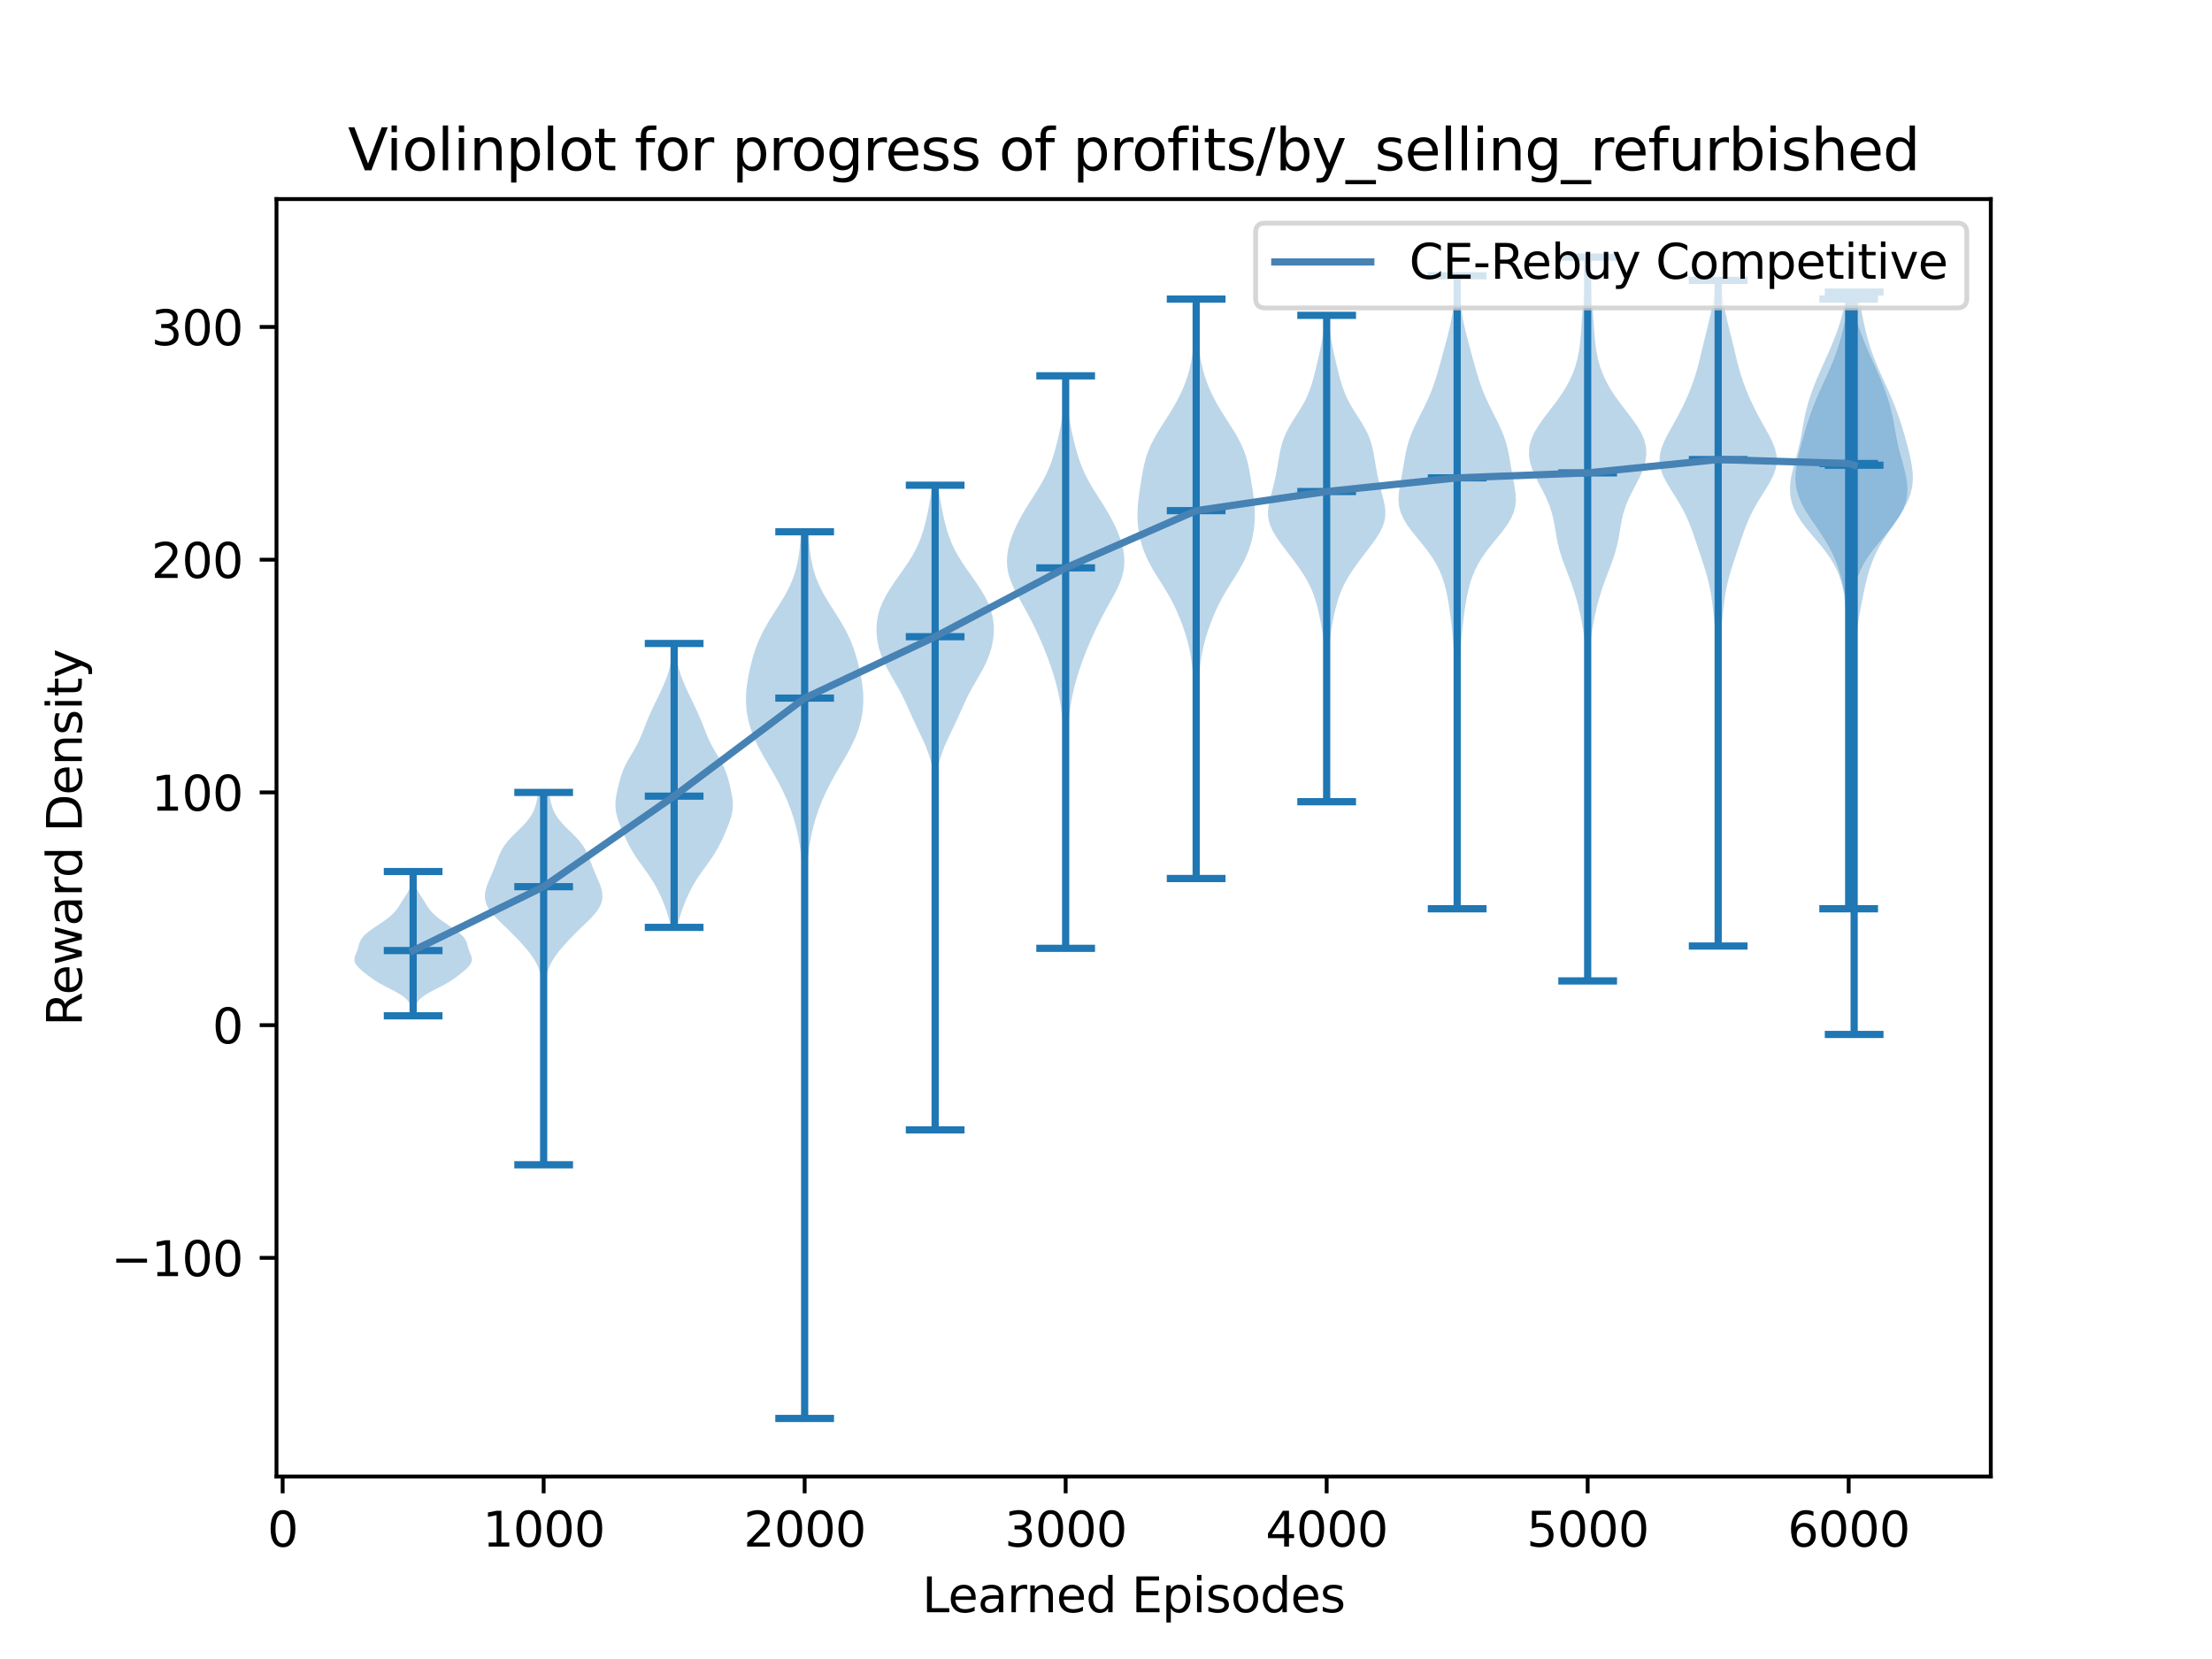 <?xml version="1.0" encoding="utf-8" standalone="no"?>
<!DOCTYPE svg PUBLIC "-//W3C//DTD SVG 1.1//EN"
  "http://www.w3.org/Graphics/SVG/1.1/DTD/svg11.dtd">
<svg xmlns:xlink="http://www.w3.org/1999/xlink" width="460.8pt" height="345.6pt" viewBox="0 0 460.8 345.6" xmlns="http://www.w3.org/2000/svg" version="1.1">
 <defs>
  <style type="text/css">*{stroke-linejoin: round; stroke-linecap: butt}</style>
 </defs>
 <g id="figure_1">
  <g id="patch_1">
   <path d="M 0 345.6 
L 460.8 345.6 
L 460.8 0 
L 0 0 
z
" style="fill: #ffffff"/>
  </g>
  <g id="axes_1">
   <g id="patch_2">
    <path d="M 57.6 307.584 
L 414.72 307.584 
L 414.72 41.472 
L 57.6 41.472 
z
" style="fill: #ffffff"/>
   </g>
   <g id="PolyCollection_1">
    <path d="M 86.282 211.616 
L 85.851 211.616 
L 85.831 211.312 
L 85.807 211.009 
L 85.779 210.705 
L 85.741 210.401 
L 85.69 210.098 
L 85.621 209.794 
L 85.529 209.491 
L 85.406 209.187 
L 85.246 208.883 
L 85.043 208.58 
L 84.791 208.276 
L 84.484 207.973 
L 84.119 207.669 
L 83.697 207.365 
L 83.22 207.062 
L 82.697 206.758 
L 82.137 206.454 
L 81.553 206.151 
L 80.959 205.847 
L 80.368 205.544 
L 79.794 205.24 
L 79.243 204.936 
L 78.721 204.633 
L 78.231 204.329 
L 77.769 204.025 
L 77.333 203.722 
L 76.918 203.418 
L 76.519 203.115 
L 76.133 202.811 
L 75.758 202.507 
L 75.398 202.204 
L 75.056 201.9 
L 74.74 201.597 
L 74.459 201.293 
L 74.221 200.989 
L 74.035 200.686 
L 73.908 200.382 
L 73.841 200.078 
L 73.833 199.775 
L 73.876 199.471 
L 73.959 199.168 
L 74.069 198.864 
L 74.193 198.56 
L 74.317 198.257 
L 74.431 197.953 
L 74.532 197.65 
L 74.62 197.346 
L 74.701 197.042 
L 74.782 196.739 
L 74.876 196.435 
L 74.992 196.131 
L 75.14 195.828 
L 75.326 195.524 
L 75.555 195.221 
L 75.826 194.917 
L 76.139 194.613 
L 76.489 194.31 
L 76.873 194.006 
L 77.284 193.702 
L 77.717 193.399 
L 78.164 193.095 
L 78.618 192.792 
L 79.072 192.488 
L 79.52 192.184 
L 79.957 191.881 
L 80.378 191.577 
L 80.778 191.274 
L 81.155 190.97 
L 81.506 190.666 
L 81.83 190.363 
L 82.126 190.059 
L 82.394 189.755 
L 82.637 189.452 
L 82.858 189.148 
L 83.061 188.845 
L 83.253 188.541 
L 83.44 188.237 
L 83.626 187.934 
L 83.815 187.63 
L 84.008 187.326 
L 84.206 187.023 
L 84.406 186.719 
L 84.603 186.416 
L 84.794 186.112 
L 84.973 185.808 
L 85.136 185.505 
L 85.281 185.201 
L 85.406 184.898 
L 85.511 184.594 
L 85.597 184.29 
L 85.664 183.987 
L 85.717 183.683 
L 85.756 183.379 
L 85.786 183.076 
L 85.807 182.772 
L 85.824 182.469 
L 85.837 182.165 
L 85.85 181.861 
L 85.863 181.558 
L 86.269 181.558 
L 86.269 181.558 
L 86.283 181.861 
L 86.295 182.165 
L 86.309 182.469 
L 86.326 182.772 
L 86.347 183.076 
L 86.376 183.379 
L 86.416 183.683 
L 86.468 183.987 
L 86.536 184.29 
L 86.622 184.594 
L 86.726 184.898 
L 86.851 185.201 
L 86.996 185.505 
L 87.16 185.808 
L 87.339 186.112 
L 87.529 186.416 
L 87.727 186.719 
L 87.927 187.023 
L 88.124 187.326 
L 88.318 187.63 
L 88.507 187.934 
L 88.693 188.237 
L 88.879 188.541 
L 89.072 188.845 
L 89.275 189.148 
L 89.496 189.452 
L 89.739 189.755 
L 90.007 190.059 
L 90.303 190.363 
L 90.627 190.666 
L 90.978 190.97 
L 91.355 191.274 
L 91.755 191.577 
L 92.176 191.881 
L 92.612 192.184 
L 93.061 192.488 
L 93.515 192.792 
L 93.969 193.095 
L 94.416 193.399 
L 94.848 193.702 
L 95.26 194.006 
L 95.644 194.31 
L 95.994 194.613 
L 96.307 194.917 
L 96.578 195.221 
L 96.806 195.524 
L 96.993 195.828 
L 97.141 196.131 
L 97.257 196.435 
L 97.35 196.739 
L 97.432 197.042 
L 97.513 197.346 
L 97.601 197.65 
L 97.702 197.953 
L 97.816 198.257 
L 97.94 198.56 
L 98.063 198.864 
L 98.174 199.168 
L 98.257 199.471 
L 98.3 199.775 
L 98.292 200.078 
L 98.225 200.382 
L 98.097 200.686 
L 97.912 200.989 
L 97.674 201.293 
L 97.393 201.597 
L 97.077 201.9 
L 96.735 202.204 
L 96.374 202.507 
L 96 202.811 
L 95.614 203.115 
L 95.215 203.418 
L 94.799 203.722 
L 94.364 204.025 
L 93.902 204.329 
L 93.412 204.633 
L 92.89 204.936 
L 92.339 205.24 
L 91.764 205.544 
L 91.174 205.847 
L 90.58 206.151 
L 89.996 206.454 
L 89.436 206.758 
L 88.912 207.062 
L 88.436 207.365 
L 88.014 207.669 
L 87.649 207.973 
L 87.342 208.276 
L 87.089 208.58 
L 86.887 208.883 
L 86.727 209.187 
L 86.604 209.491 
L 86.512 209.794 
L 86.443 210.098 
L 86.392 210.401 
L 86.354 210.705 
L 86.325 211.009 
L 86.302 211.312 
L 86.282 211.616 
z
" clip-path="url(#pa3f1c978b0)" style="fill: #1f77b4; fill-opacity: 0.3"/>
   </g>
   <g id="PolyCollection_2">
    <path d="M 113.396 242.644 
L 113.109 242.644 
L 113.114 241.86 
L 113.128 241.077 
L 113.148 240.293 
L 113.171 239.51 
L 113.193 238.726 
L 113.212 237.943 
L 113.227 237.159 
L 113.237 236.376 
L 113.244 235.592 
L 113.248 234.808 
L 113.249 234.025 
L 113.248 233.241 
L 113.245 232.458 
L 113.24 231.674 
L 113.23 230.891 
L 113.217 230.107 
L 113.199 229.324 
L 113.177 228.54 
L 113.154 227.757 
L 113.133 226.973 
L 113.117 226.19 
L 113.11 225.406 
L 113.112 224.623 
L 113.124 223.839 
L 113.142 223.055 
L 113.165 222.272 
L 113.187 221.488 
L 113.208 220.705 
L 113.223 219.921 
L 113.235 219.138 
L 113.243 218.354 
L 113.247 217.571 
L 113.25 216.787 
L 113.251 216.004 
L 113.251 215.22 
L 113.25 214.437 
L 113.248 213.653 
L 113.244 212.87 
L 113.237 212.086 
L 113.227 211.303 
L 113.211 210.519 
L 113.19 209.735 
L 113.163 208.952 
L 113.131 208.168 
L 113.094 207.385 
L 113.051 206.601 
L 112.999 205.818 
L 112.93 205.034 
L 112.836 204.251 
L 112.703 203.467 
L 112.519 202.684 
L 112.271 201.9 
L 111.949 201.117 
L 111.548 200.333 
L 111.069 199.55 
L 110.518 198.766 
L 109.906 197.983 
L 109.244 197.199 
L 108.545 196.415 
L 107.816 195.632 
L 107.06 194.848 
L 106.277 194.065 
L 105.471 193.281 
L 104.653 192.498 
L 103.847 191.714 
L 103.085 190.931 
L 102.405 190.147 
L 101.842 189.364 
L 101.418 188.58 
L 101.144 187.797 
L 101.019 187.013 
L 101.029 186.23 
L 101.156 185.446 
L 101.378 184.662 
L 101.668 183.879 
L 101.999 183.095 
L 102.343 182.312 
L 102.68 181.528 
L 102.998 180.745 
L 103.296 179.961 
L 103.585 179.178 
L 103.887 178.394 
L 104.228 177.611 
L 104.638 176.827 
L 105.139 176.044 
L 105.742 175.26 
L 106.441 174.477 
L 107.213 173.693 
L 108.018 172.91 
L 108.81 172.126 
L 109.544 171.342 
L 110.184 170.559 
L 110.711 169.775 
L 111.123 168.992 
L 111.434 168.208 
L 111.668 167.425 
L 111.853 166.641 
L 112.018 165.858 
L 112.181 165.074 
L 114.324 165.074 
L 114.324 165.074 
L 114.486 165.858 
L 114.651 166.641 
L 114.837 167.425 
L 115.071 168.208 
L 115.381 168.992 
L 115.793 169.775 
L 116.321 170.559 
L 116.961 171.342 
L 117.695 172.126 
L 118.487 172.91 
L 119.292 173.693 
L 120.064 174.477 
L 120.763 175.26 
L 121.366 176.044 
L 121.867 176.827 
L 122.277 177.611 
L 122.618 178.394 
L 122.92 179.178 
L 123.209 179.961 
L 123.507 180.745 
L 123.825 181.528 
L 124.162 182.312 
L 124.506 183.095 
L 124.837 183.879 
L 125.127 184.662 
L 125.349 185.446 
L 125.476 186.23 
L 125.486 187.013 
L 125.36 187.797 
L 125.087 188.58 
L 124.663 189.364 
L 124.099 190.147 
L 123.42 190.931 
L 122.658 191.714 
L 121.851 192.498 
L 121.034 193.281 
L 120.228 194.065 
L 119.445 194.848 
L 118.688 195.632 
L 117.959 196.415 
L 117.26 197.199 
L 116.599 197.983 
L 115.986 198.766 
L 115.435 199.55 
L 114.956 200.333 
L 114.556 201.117 
L 114.234 201.9 
L 113.986 202.684 
L 113.802 203.467 
L 113.669 204.251 
L 113.574 205.034 
L 113.506 205.818 
L 113.453 206.601 
L 113.41 207.385 
L 113.373 208.168 
L 113.341 208.952 
L 113.315 209.735 
L 113.294 210.519 
L 113.278 211.303 
L 113.267 212.086 
L 113.26 212.87 
L 113.257 213.653 
L 113.254 214.437 
L 113.254 215.22 
L 113.254 216.004 
L 113.255 216.787 
L 113.257 217.571 
L 113.262 218.354 
L 113.27 219.138 
L 113.281 219.921 
L 113.297 220.705 
L 113.317 221.488 
L 113.34 222.272 
L 113.362 223.055 
L 113.381 223.839 
L 113.393 224.623 
L 113.395 225.406 
L 113.387 226.19 
L 113.372 226.973 
L 113.35 227.757 
L 113.327 228.54 
L 113.306 229.324 
L 113.288 230.107 
L 113.274 230.891 
L 113.265 231.674 
L 113.26 232.458 
L 113.257 233.241 
L 113.256 234.025 
L 113.257 234.808 
L 113.261 235.592 
L 113.267 236.376 
L 113.278 237.159 
L 113.292 237.943 
L 113.311 238.726 
L 113.334 239.51 
L 113.356 240.293 
L 113.377 241.077 
L 113.391 241.86 
L 113.396 242.644 
z
" clip-path="url(#pa3f1c978b0)" style="fill: #1f77b4; fill-opacity: 0.3"/>
   </g>
   <g id="PolyCollection_3">
    <path d="M 141.086 193.193 
L 139.79 193.193 
L 139.662 192.596 
L 139.517 191.998 
L 139.357 191.401 
L 139.181 190.803 
L 138.991 190.206 
L 138.788 189.609 
L 138.573 189.011 
L 138.346 188.414 
L 138.108 187.816 
L 137.858 187.219 
L 137.594 186.621 
L 137.316 186.024 
L 137.021 185.426 
L 136.707 184.829 
L 136.373 184.232 
L 136.017 183.634 
L 135.641 183.037 
L 135.244 182.439 
L 134.832 181.842 
L 134.407 181.244 
L 133.975 180.647 
L 133.543 180.049 
L 133.116 179.452 
L 132.701 178.855 
L 132.301 178.257 
L 131.922 177.66 
L 131.565 177.062 
L 131.23 176.465 
L 130.916 175.867 
L 130.62 175.27 
L 130.339 174.672 
L 130.07 174.075 
L 129.809 173.478 
L 129.556 172.88 
L 129.312 172.283 
L 129.078 171.685 
L 128.86 171.088 
L 128.664 170.49 
L 128.496 169.893 
L 128.362 169.295 
L 128.268 168.698 
L 128.215 168.101 
L 128.205 167.503 
L 128.234 166.906 
L 128.297 166.308 
L 128.388 165.711 
L 128.501 165.113 
L 128.627 164.516 
L 128.764 163.919 
L 128.909 163.321 
L 129.062 162.724 
L 129.228 162.126 
L 129.41 161.529 
L 129.616 160.931 
L 129.849 160.334 
L 130.113 159.736 
L 130.407 159.139 
L 130.728 158.542 
L 131.07 157.944 
L 131.424 157.347 
L 131.781 156.749 
L 132.131 156.152 
L 132.467 155.554 
L 132.784 154.957 
L 133.078 154.359 
L 133.35 153.762 
L 133.604 153.165 
L 133.845 152.567 
L 134.078 151.97 
L 134.309 151.372 
L 134.543 150.775 
L 134.784 150.177 
L 135.033 149.58 
L 135.292 148.982 
L 135.56 148.385 
L 135.836 147.788 
L 136.118 147.19 
L 136.404 146.593 
L 136.692 145.995 
L 136.98 145.398 
L 137.267 144.8 
L 137.551 144.203 
L 137.828 143.605 
L 138.098 143.008 
L 138.358 142.411 
L 138.605 141.813 
L 138.835 141.216 
L 139.048 140.618 
L 139.241 140.021 
L 139.412 139.423 
L 139.562 138.826 
L 139.69 138.228 
L 139.799 137.631 
L 139.89 137.034 
L 139.965 136.436 
L 140.027 135.839 
L 140.078 135.241 
L 140.121 134.644 
L 140.158 134.046 
L 140.718 134.046 
L 140.718 134.046 
L 140.756 134.644 
L 140.799 135.241 
L 140.85 135.839 
L 140.912 136.436 
L 140.987 137.034 
L 141.077 137.631 
L 141.186 138.228 
L 141.315 138.826 
L 141.465 139.423 
L 141.636 140.021 
L 141.829 140.618 
L 142.041 141.216 
L 142.272 141.813 
L 142.519 142.411 
L 142.778 143.008 
L 143.048 143.605 
L 143.326 144.203 
L 143.609 144.8 
L 143.896 145.398 
L 144.184 145.995 
L 144.472 146.593 
L 144.758 147.19 
L 145.04 147.788 
L 145.316 148.385 
L 145.584 148.982 
L 145.843 149.58 
L 146.093 150.177 
L 146.334 150.775 
L 146.568 151.372 
L 146.799 151.97 
L 147.032 152.567 
L 147.272 153.165 
L 147.526 153.762 
L 147.799 154.359 
L 148.093 154.957 
L 148.409 155.554 
L 148.745 156.152 
L 149.096 156.749 
L 149.453 157.347 
L 149.807 157.944 
L 150.149 158.542 
L 150.47 159.139 
L 150.764 159.736 
L 151.027 160.334 
L 151.261 160.931 
L 151.466 161.529 
L 151.649 162.126 
L 151.814 162.724 
L 151.968 163.321 
L 152.113 163.919 
L 152.249 164.516 
L 152.376 165.113 
L 152.488 165.711 
L 152.58 166.308 
L 152.643 166.906 
L 152.672 167.503 
L 152.661 168.101 
L 152.609 168.698 
L 152.514 169.295 
L 152.381 169.893 
L 152.212 170.49 
L 152.016 171.088 
L 151.798 171.685 
L 151.565 172.283 
L 151.32 172.88 
L 151.067 173.478 
L 150.807 174.075 
L 150.537 174.672 
L 150.256 175.27 
L 149.96 175.867 
L 149.646 176.465 
L 149.311 177.062 
L 148.954 177.66 
L 148.575 178.257 
L 148.176 178.855 
L 147.761 179.452 
L 147.334 180.049 
L 146.901 180.647 
L 146.47 181.244 
L 146.045 181.842 
L 145.632 182.439 
L 145.236 183.037 
L 144.859 183.634 
L 144.504 184.232 
L 144.169 184.829 
L 143.855 185.426 
L 143.56 186.024 
L 143.282 186.621 
L 143.019 187.219 
L 142.769 187.816 
L 142.531 188.414 
L 142.304 189.011 
L 142.088 189.609 
L 141.885 190.206 
L 141.695 190.803 
L 141.52 191.401 
L 141.359 191.998 
L 141.215 192.596 
L 141.086 193.193 
z
" clip-path="url(#pa3f1c978b0)" style="fill: #1f77b4; fill-opacity: 0.3"/>
   </g>
   <g id="PolyCollection_4">
    <path d="M 167.758 295.488 
L 167.49 295.488 
L 167.498 293.622 
L 167.52 291.756 
L 167.548 289.891 
L 167.574 288.025 
L 167.596 286.159 
L 167.61 284.293 
L 167.618 282.428 
L 167.622 280.562 
L 167.623 278.696 
L 167.624 276.83 
L 167.624 274.964 
L 167.624 273.099 
L 167.624 271.233 
L 167.624 269.367 
L 167.624 267.501 
L 167.624 265.635 
L 167.624 263.77 
L 167.624 261.904 
L 167.624 260.038 
L 167.624 258.172 
L 167.624 256.307 
L 167.624 254.441 
L 167.624 252.575 
L 167.624 250.709 
L 167.624 248.843 
L 167.624 246.978 
L 167.624 245.112 
L 167.624 243.246 
L 167.624 241.38 
L 167.624 239.515 
L 167.624 237.649 
L 167.624 235.783 
L 167.624 233.917 
L 167.624 232.051 
L 167.624 230.186 
L 167.624 228.32 
L 167.624 226.454 
L 167.624 224.588 
L 167.624 222.722 
L 167.624 220.857 
L 167.624 218.991 
L 167.624 217.125 
L 167.624 215.259 
L 167.624 213.394 
L 167.624 211.528 
L 167.624 209.662 
L 167.624 207.796 
L 167.624 205.93 
L 167.624 204.065 
L 167.624 202.199 
L 167.624 200.333 
L 167.623 198.467 
L 167.62 196.602 
L 167.614 194.736 
L 167.602 192.87 
L 167.58 191.004 
L 167.545 189.138 
L 167.493 187.273 
L 167.423 185.407 
L 167.331 183.541 
L 167.214 181.675 
L 167.062 179.809 
L 166.864 177.944 
L 166.606 176.078 
L 166.272 174.212 
L 165.851 172.346 
L 165.331 170.481 
L 164.707 168.615 
L 163.976 166.749 
L 163.135 164.883 
L 162.187 163.017 
L 161.149 161.152 
L 160.057 159.286 
L 158.968 157.42 
L 157.954 155.554 
L 157.076 153.689 
L 156.372 151.823 
L 155.856 149.957 
L 155.53 148.091 
L 155.391 146.225 
L 155.43 144.36 
L 155.626 142.494 
L 155.942 140.628 
L 156.347 138.762 
L 156.835 136.896 
L 157.428 135.031 
L 158.165 133.165 
L 159.07 131.299 
L 160.135 129.433 
L 161.306 127.568 
L 162.497 125.702 
L 163.612 123.836 
L 164.572 121.97 
L 165.336 120.104 
L 165.899 118.239 
L 166.29 116.373 
L 166.555 114.507 
L 166.745 112.641 
L 166.904 110.776 
L 168.345 110.776 
L 168.345 110.776 
L 168.503 112.641 
L 168.694 114.507 
L 168.958 116.373 
L 169.349 118.239 
L 169.912 120.104 
L 170.676 121.97 
L 171.637 123.836 
L 172.752 125.702 
L 173.943 127.568 
L 175.114 129.433 
L 176.178 131.299 
L 177.084 133.165 
L 177.82 135.031 
L 178.414 136.896 
L 178.902 138.762 
L 179.307 140.628 
L 179.622 142.494 
L 179.818 144.36 
L 179.858 146.225 
L 179.719 148.091 
L 179.392 149.957 
L 178.876 151.823 
L 178.172 153.689 
L 177.294 155.554 
L 176.28 157.42 
L 175.192 159.286 
L 174.099 161.152 
L 173.061 163.017 
L 172.114 164.883 
L 171.273 166.749 
L 170.541 168.615 
L 169.918 170.481 
L 169.398 172.346 
L 168.976 174.212 
L 168.643 176.078 
L 168.385 177.944 
L 168.187 179.809 
L 168.035 181.675 
L 167.917 183.541 
L 167.826 185.407 
L 167.756 187.273 
L 167.704 189.138 
L 167.669 191.004 
L 167.647 192.87 
L 167.634 194.736 
L 167.628 196.602 
L 167.626 198.467 
L 167.625 200.333 
L 167.624 202.199 
L 167.624 204.065 
L 167.624 205.93 
L 167.624 207.796 
L 167.624 209.662 
L 167.624 211.528 
L 167.624 213.394 
L 167.624 215.259 
L 167.624 217.125 
L 167.624 218.991 
L 167.624 220.857 
L 167.624 222.722 
L 167.624 224.588 
L 167.624 226.454 
L 167.624 228.32 
L 167.624 230.186 
L 167.624 232.051 
L 167.624 233.917 
L 167.624 235.783 
L 167.624 237.649 
L 167.624 239.515 
L 167.624 241.38 
L 167.624 243.246 
L 167.624 245.112 
L 167.624 246.978 
L 167.624 248.843 
L 167.624 250.709 
L 167.624 252.575 
L 167.624 254.441 
L 167.624 256.307 
L 167.624 258.172 
L 167.624 260.038 
L 167.624 261.904 
L 167.624 263.77 
L 167.624 265.635 
L 167.624 267.501 
L 167.624 269.367 
L 167.624 271.233 
L 167.624 273.099 
L 167.624 274.964 
L 167.625 276.83 
L 167.625 278.696 
L 167.627 280.562 
L 167.631 282.428 
L 167.639 284.293 
L 167.653 286.159 
L 167.674 288.025 
L 167.701 289.891 
L 167.729 291.756 
L 167.75 293.622 
L 167.758 295.488 
z
" clip-path="url(#pa3f1c978b0)" style="fill: #1f77b4; fill-opacity: 0.3"/>
   </g>
   <g id="PolyCollection_5">
    <path d="M 194.941 235.372 
L 194.679 235.372 
L 194.685 234.015 
L 194.7 232.659 
L 194.722 231.302 
L 194.745 229.946 
L 194.766 228.589 
L 194.783 227.233 
L 194.795 225.876 
L 194.802 224.52 
L 194.806 223.163 
L 194.808 221.807 
L 194.809 220.45 
L 194.809 219.094 
L 194.808 217.737 
L 194.805 216.381 
L 194.799 215.024 
L 194.79 213.668 
L 194.775 212.311 
L 194.756 210.955 
L 194.734 209.598 
L 194.711 208.242 
L 194.692 206.885 
L 194.681 205.529 
L 194.681 204.172 
L 194.691 202.816 
L 194.71 201.459 
L 194.733 200.103 
L 194.756 198.746 
L 194.775 197.39 
L 194.789 196.033 
L 194.799 194.677 
L 194.804 193.32 
L 194.807 191.964 
L 194.808 190.608 
L 194.808 189.251 
L 194.806 187.895 
L 194.802 186.538 
L 194.794 185.182 
L 194.782 183.825 
L 194.765 182.469 
L 194.744 181.112 
L 194.721 179.756 
L 194.699 178.399 
L 194.684 177.043 
L 194.679 175.686 
L 194.685 174.33 
L 194.7 172.973 
L 194.721 171.617 
L 194.742 170.26 
L 194.757 168.904 
L 194.762 167.547 
L 194.751 166.191 
L 194.716 164.834 
L 194.648 163.478 
L 194.534 162.121 
L 194.359 160.765 
L 194.107 159.408 
L 193.764 158.052 
L 193.324 156.695 
L 192.792 155.339 
L 192.187 153.982 
L 191.541 152.626 
L 190.887 151.269 
L 190.251 149.913 
L 189.642 148.556 
L 189.041 147.2 
L 188.418 145.843 
L 187.742 144.487 
L 187.003 143.13 
L 186.22 141.774 
L 185.435 140.417 
L 184.697 139.061 
L 184.048 137.705 
L 183.511 136.348 
L 183.095 134.992 
L 182.799 133.635 
L 182.624 132.279 
L 182.577 130.922 
L 182.665 129.566 
L 182.901 128.209 
L 183.289 126.853 
L 183.831 125.496 
L 184.514 124.14 
L 185.319 122.783 
L 186.215 121.427 
L 187.165 120.07 
L 188.126 118.714 
L 189.053 117.357 
L 189.91 116.001 
L 190.668 114.644 
L 191.315 113.288 
L 191.856 111.931 
L 192.306 110.575 
L 192.686 109.218 
L 193.013 107.862 
L 193.303 106.505 
L 193.561 105.149 
L 193.793 103.792 
L 194.001 102.436 
L 194.185 101.079 
L 195.435 101.079 
L 195.435 101.079 
L 195.619 102.436 
L 195.827 103.792 
L 196.059 105.149 
L 196.318 106.505 
L 196.607 107.862 
L 196.935 109.218 
L 197.314 110.575 
L 197.764 111.931 
L 198.305 113.288 
L 198.953 114.644 
L 199.71 116.001 
L 200.567 117.357 
L 201.495 118.714 
L 202.455 120.07 
L 203.405 121.427 
L 204.301 122.783 
L 205.107 124.14 
L 205.79 125.496 
L 206.331 126.853 
L 206.72 128.209 
L 206.955 129.566 
L 207.044 130.922 
L 206.996 132.279 
L 206.822 133.635 
L 206.526 134.992 
L 206.109 136.348 
L 205.572 137.705 
L 204.923 139.061 
L 204.185 140.417 
L 203.4 141.774 
L 202.617 143.13 
L 201.878 144.487 
L 201.202 145.843 
L 200.579 147.2 
L 199.979 148.556 
L 199.369 149.913 
L 198.734 151.269 
L 198.08 152.626 
L 197.433 153.982 
L 196.828 155.339 
L 196.297 156.695 
L 195.857 158.052 
L 195.514 159.408 
L 195.261 160.765 
L 195.086 162.121 
L 194.972 163.478 
L 194.904 164.834 
L 194.87 166.191 
L 194.858 167.547 
L 194.863 168.904 
L 194.878 170.26 
L 194.899 171.617 
L 194.92 172.973 
L 194.935 174.33 
L 194.941 175.686 
L 194.936 177.043 
L 194.921 178.399 
L 194.9 179.756 
L 194.876 181.112 
L 194.855 182.469 
L 194.838 183.825 
L 194.826 185.182 
L 194.819 186.538 
L 194.814 187.895 
L 194.812 189.251 
L 194.812 190.608 
L 194.813 191.964 
L 194.816 193.32 
L 194.822 194.677 
L 194.831 196.033 
L 194.846 197.39 
L 194.865 198.746 
L 194.887 200.103 
L 194.91 201.459 
L 194.929 202.816 
L 194.94 204.172 
L 194.94 205.529 
L 194.929 206.885 
L 194.91 208.242 
L 194.887 209.598 
L 194.864 210.955 
L 194.845 212.311 
L 194.831 213.668 
L 194.821 215.024 
L 194.816 216.381 
L 194.813 217.737 
L 194.811 219.094 
L 194.811 220.45 
L 194.812 221.807 
L 194.814 223.163 
L 194.818 224.52 
L 194.826 225.876 
L 194.837 227.233 
L 194.854 228.589 
L 194.875 229.946 
L 194.899 231.302 
L 194.92 232.659 
L 194.936 234.015 
L 194.941 235.372 
z
" clip-path="url(#pa3f1c978b0)" style="fill: #1f77b4; fill-opacity: 0.3"/>
   </g>
   <g id="PolyCollection_6">
    <path d="M 222.128 197.556 
L 221.864 197.556 
L 221.869 196.352 
L 221.88 195.147 
L 221.897 193.942 
L 221.916 192.738 
L 221.935 191.533 
L 221.95 190.328 
L 221.96 189.124 
L 221.964 187.919 
L 221.959 186.714 
L 221.946 185.51 
L 221.924 184.305 
L 221.894 183.1 
L 221.858 181.896 
L 221.819 180.691 
L 221.782 179.486 
L 221.754 178.282 
L 221.738 177.077 
L 221.738 175.872 
L 221.753 174.668 
L 221.781 173.463 
L 221.818 172.258 
L 221.856 171.054 
L 221.891 169.849 
L 221.918 168.644 
L 221.936 167.439 
L 221.942 166.235 
L 221.937 165.03 
L 221.919 163.825 
L 221.892 162.621 
L 221.855 161.416 
L 221.813 160.211 
L 221.768 159.007 
L 221.724 157.802 
L 221.682 156.597 
L 221.641 155.393 
L 221.597 154.188 
L 221.545 152.983 
L 221.479 151.779 
L 221.392 150.574 
L 221.279 149.369 
L 221.137 148.165 
L 220.964 146.96 
L 220.758 145.755 
L 220.517 144.551 
L 220.24 143.346 
L 219.927 142.141 
L 219.579 140.937 
L 219.201 139.732 
L 218.793 138.527 
L 218.359 137.323 
L 217.899 136.118 
L 217.414 134.913 
L 216.904 133.708 
L 216.369 132.504 
L 215.812 131.299 
L 215.23 130.094 
L 214.623 128.89 
L 213.987 127.685 
L 213.327 126.48 
L 212.652 125.276 
L 211.985 124.071 
L 211.355 122.866 
L 210.798 121.662 
L 210.343 120.457 
L 210.013 119.252 
L 209.82 118.048 
L 209.762 116.843 
L 209.833 115.638 
L 210.02 114.434 
L 210.309 113.229 
L 210.689 112.024 
L 211.148 110.82 
L 211.68 109.615 
L 212.278 108.41 
L 212.936 107.206 
L 213.645 106.001 
L 214.392 104.796 
L 215.16 103.592 
L 215.924 102.387 
L 216.659 101.182 
L 217.342 99.978 
L 217.956 98.773 
L 218.495 97.568 
L 218.963 96.363 
L 219.368 95.159 
L 219.727 93.954 
L 220.051 92.749 
L 220.35 91.545 
L 220.627 90.34 
L 220.881 89.135 
L 221.109 87.931 
L 221.304 86.726 
L 221.465 85.521 
L 221.589 84.317 
L 221.68 83.112 
L 221.743 81.907 
L 221.784 80.703 
L 221.811 79.498 
L 221.832 78.293 
L 222.16 78.293 
L 222.16 78.293 
L 222.181 79.498 
L 222.209 80.703 
L 222.25 81.907 
L 222.312 83.112 
L 222.403 84.317 
L 222.527 85.521 
L 222.688 86.726 
L 222.884 87.931 
L 223.111 89.135 
L 223.365 90.34 
L 223.642 91.545 
L 223.941 92.749 
L 224.265 93.954 
L 224.624 95.159 
L 225.03 96.363 
L 225.497 97.568 
L 226.036 98.773 
L 226.65 99.978 
L 227.333 101.182 
L 228.069 102.387 
L 228.832 103.592 
L 229.6 104.796 
L 230.347 106.001 
L 231.056 107.206 
L 231.714 108.41 
L 232.312 109.615 
L 232.844 110.82 
L 233.304 112.024 
L 233.683 113.229 
L 233.972 114.434 
L 234.159 115.638 
L 234.23 116.843 
L 234.173 118.048 
L 233.979 119.252 
L 233.65 120.457 
L 233.195 121.662 
L 232.637 122.866 
L 232.007 124.071 
L 231.34 125.276 
L 230.666 126.48 
L 230.005 127.685 
L 229.37 128.89 
L 228.762 130.094 
L 228.181 131.299 
L 227.623 132.504 
L 227.089 133.708 
L 226.578 134.913 
L 226.093 136.118 
L 225.633 137.323 
L 225.199 138.527 
L 224.792 139.732 
L 224.413 140.937 
L 224.066 142.141 
L 223.752 143.346 
L 223.475 144.551 
L 223.234 145.755 
L 223.028 146.96 
L 222.855 148.165 
L 222.713 149.369 
L 222.6 150.574 
L 222.513 151.779 
L 222.447 152.983 
L 222.395 154.188 
L 222.352 155.393 
L 222.311 156.597 
L 222.268 157.802 
L 222.224 159.007 
L 222.179 160.211 
L 222.137 161.416 
L 222.101 162.621 
L 222.073 163.825 
L 222.056 165.03 
L 222.05 166.235 
L 222.056 167.439 
L 222.074 168.644 
L 222.102 169.849 
L 222.137 171.054 
L 222.175 172.258 
L 222.211 173.463 
L 222.239 174.668 
L 222.254 175.872 
L 222.254 177.077 
L 222.239 178.282 
L 222.21 179.486 
L 222.174 180.691 
L 222.135 181.896 
L 222.098 183.1 
L 222.068 184.305 
L 222.046 185.51 
L 222.033 186.714 
L 222.029 187.919 
L 222.032 189.124 
L 222.042 190.328 
L 222.057 191.533 
L 222.076 192.738 
L 222.095 193.942 
L 222.112 195.147 
L 222.124 196.352 
L 222.128 197.556 
z
" clip-path="url(#pa3f1c978b0)" style="fill: #1f77b4; fill-opacity: 0.3"/>
   </g>
   <g id="PolyCollection_7">
    <path d="M 249.334 183.012 
L 249.03 183.012 
L 249.035 181.793 
L 249.048 180.573 
L 249.067 179.354 
L 249.089 178.135 
L 249.111 176.915 
L 249.131 175.696 
L 249.147 174.477 
L 249.159 173.257 
L 249.166 172.038 
L 249.168 170.818 
L 249.166 169.599 
L 249.159 168.38 
L 249.147 167.16 
L 249.128 165.941 
L 249.103 164.722 
L 249.072 163.502 
L 249.036 162.283 
L 248.998 161.064 
L 248.962 159.844 
L 248.93 158.625 
L 248.906 157.405 
L 248.892 156.186 
L 248.886 154.967 
L 248.888 153.747 
L 248.892 152.528 
L 248.894 151.309 
L 248.891 150.089 
L 248.878 148.87 
L 248.854 147.65 
L 248.82 146.431 
L 248.777 145.212 
L 248.724 143.992 
L 248.662 142.773 
L 248.588 141.554 
L 248.497 140.334 
L 248.383 139.115 
L 248.237 137.895 
L 248.053 136.676 
L 247.824 135.457 
L 247.547 134.237 
L 247.222 133.018 
L 246.852 131.799 
L 246.44 130.579 
L 245.99 129.36 
L 245.499 128.141 
L 244.963 126.921 
L 244.373 125.702 
L 243.727 124.482 
L 243.024 123.263 
L 242.277 122.044 
L 241.507 120.824 
L 240.743 119.605 
L 240.016 118.386 
L 239.351 117.166 
L 238.765 115.947 
L 238.268 114.727 
L 237.859 113.508 
L 237.531 112.289 
L 237.28 111.069 
L 237.101 109.85 
L 236.99 108.631 
L 236.948 107.411 
L 236.973 106.192 
L 237.058 104.973 
L 237.191 103.753 
L 237.357 102.534 
L 237.541 101.314 
L 237.735 100.095 
L 237.938 98.876 
L 238.163 97.656 
L 238.43 96.437 
L 238.761 95.218 
L 239.178 93.998 
L 239.691 92.779 
L 240.299 91.559 
L 240.99 90.34 
L 241.738 89.121 
L 242.517 87.901 
L 243.298 86.682 
L 244.056 85.463 
L 244.774 84.243 
L 245.438 83.024 
L 246.041 81.804 
L 246.578 80.585 
L 247.047 79.366 
L 247.449 78.146 
L 247.788 76.927 
L 248.067 75.708 
L 248.293 74.488 
L 248.473 73.269 
L 248.614 72.05 
L 248.722 70.83 
L 248.804 69.611 
L 248.863 68.391 
L 248.906 67.172 
L 248.935 65.953 
L 248.957 64.733 
L 248.975 63.514 
L 248.992 62.295 
L 249.372 62.295 
L 249.372 62.295 
L 249.389 63.514 
L 249.407 64.733 
L 249.429 65.953 
L 249.459 67.172 
L 249.501 68.391 
L 249.56 69.611 
L 249.642 70.83 
L 249.75 72.05 
L 249.891 73.269 
L 250.071 74.488 
L 250.297 75.708 
L 250.576 76.927 
L 250.915 78.146 
L 251.317 79.366 
L 251.786 80.585 
L 252.323 81.804 
L 252.926 83.024 
L 253.59 84.243 
L 254.308 85.463 
L 255.067 86.682 
L 255.847 87.901 
L 256.626 89.121 
L 257.374 90.34 
L 258.065 91.559 
L 258.673 92.779 
L 259.186 93.998 
L 259.603 95.218 
L 259.934 96.437 
L 260.201 97.656 
L 260.426 98.876 
L 260.629 100.095 
L 260.823 101.314 
L 261.007 102.534 
L 261.173 103.753 
L 261.306 104.973 
L 261.391 106.192 
L 261.416 107.411 
L 261.374 108.631 
L 261.264 109.85 
L 261.084 111.069 
L 260.833 112.289 
L 260.506 113.508 
L 260.096 114.727 
L 259.599 115.947 
L 259.013 117.166 
L 258.348 118.386 
L 257.621 119.605 
L 256.857 120.824 
L 256.088 122.044 
L 255.341 123.263 
L 254.638 124.482 
L 253.991 125.702 
L 253.401 126.921 
L 252.865 128.141 
L 252.374 129.36 
L 251.924 130.579 
L 251.513 131.799 
L 251.142 133.018 
L 250.817 134.237 
L 250.54 135.457 
L 250.311 136.676 
L 250.127 137.895 
L 249.981 139.115 
L 249.867 140.334 
L 249.776 141.554 
L 249.702 142.773 
L 249.64 143.992 
L 249.587 145.212 
L 249.544 146.431 
L 249.51 147.65 
L 249.486 148.87 
L 249.473 150.089 
L 249.47 151.309 
L 249.472 152.528 
L 249.476 153.747 
L 249.478 154.967 
L 249.472 156.186 
L 249.458 157.405 
L 249.434 158.625 
L 249.403 159.844 
L 249.366 161.064 
L 249.328 162.283 
L 249.292 163.502 
L 249.261 164.722 
L 249.236 165.941 
L 249.217 167.16 
L 249.205 168.38 
L 249.198 169.599 
L 249.196 170.818 
L 249.198 172.038 
L 249.205 173.257 
L 249.217 174.477 
L 249.233 175.696 
L 249.253 176.915 
L 249.275 178.135 
L 249.297 179.354 
L 249.316 180.573 
L 249.329 181.793 
L 249.334 183.012 
z
" clip-path="url(#pa3f1c978b0)" style="fill: #1f77b4; fill-opacity: 0.3"/>
   </g>
   <g id="PolyCollection_8">
    <path d="M 276.514 167.013 
L 276.222 167.013 
L 276.226 165.99 
L 276.236 164.966 
L 276.252 163.943 
L 276.272 162.92 
L 276.292 161.896 
L 276.311 160.873 
L 276.327 159.849 
L 276.339 158.826 
L 276.348 157.802 
L 276.353 156.779 
L 276.354 155.755 
L 276.35 154.732 
L 276.342 153.708 
L 276.329 152.685 
L 276.31 151.661 
L 276.285 150.638 
L 276.255 149.614 
L 276.219 148.591 
L 276.181 147.567 
L 276.143 146.544 
L 276.108 145.52 
L 276.079 144.497 
L 276.058 143.473 
L 276.044 142.45 
L 276.037 141.426 
L 276.033 140.403 
L 276.027 139.379 
L 276.015 138.356 
L 275.992 137.332 
L 275.952 136.309 
L 275.891 135.285 
L 275.807 134.262 
L 275.697 133.238 
L 275.562 132.215 
L 275.405 131.191 
L 275.226 130.168 
L 275.03 129.144 
L 274.817 128.121 
L 274.585 127.097 
L 274.326 126.074 
L 274.033 125.05 
L 273.693 124.027 
L 273.296 123.004 
L 272.833 121.98 
L 272.301 120.957 
L 271.702 119.933 
L 271.042 118.91 
L 270.331 117.886 
L 269.582 116.863 
L 268.808 115.839 
L 268.024 114.816 
L 267.246 113.792 
L 266.495 112.769 
L 265.8 111.745 
L 265.192 110.722 
L 264.703 109.698 
L 264.359 108.675 
L 264.171 107.651 
L 264.134 106.628 
L 264.228 105.604 
L 264.418 104.581 
L 264.665 103.557 
L 264.936 102.534 
L 265.203 101.51 
L 265.454 100.487 
L 265.68 99.463 
L 265.884 98.44 
L 266.07 97.416 
L 266.243 96.393 
L 266.416 95.369 
L 266.602 94.346 
L 266.821 93.322 
L 267.094 92.299 
L 267.441 91.275 
L 267.873 90.252 
L 268.391 89.228 
L 268.982 88.205 
L 269.621 87.181 
L 270.277 86.158 
L 270.917 85.134 
L 271.512 84.111 
L 272.045 83.088 
L 272.509 82.064 
L 272.907 81.041 
L 273.249 80.017 
L 273.548 78.994 
L 273.819 77.97 
L 274.072 76.947 
L 274.315 75.923 
L 274.553 74.9 
L 274.785 73.876 
L 275.009 72.853 
L 275.22 71.829 
L 275.414 70.806 
L 275.587 69.782 
L 275.735 68.759 
L 275.859 67.735 
L 275.96 66.712 
L 276.042 65.688 
L 276.694 65.688 
L 276.694 65.688 
L 276.776 66.712 
L 276.877 67.735 
L 277.001 68.759 
L 277.149 69.782 
L 277.322 70.806 
L 277.516 71.829 
L 277.727 72.853 
L 277.951 73.876 
L 278.183 74.9 
L 278.421 75.923 
L 278.664 76.947 
L 278.917 77.97 
L 279.188 78.994 
L 279.487 80.017 
L 279.829 81.041 
L 280.227 82.064 
L 280.691 83.088 
L 281.224 84.111 
L 281.819 85.134 
L 282.459 86.158 
L 283.115 87.181 
L 283.754 88.205 
L 284.345 89.228 
L 284.863 90.252 
L 285.295 91.275 
L 285.642 92.299 
L 285.915 93.322 
L 286.134 94.346 
L 286.32 95.369 
L 286.493 96.393 
L 286.666 97.416 
L 286.852 98.44 
L 287.056 99.463 
L 287.282 100.487 
L 287.533 101.51 
L 287.8 102.534 
L 288.071 103.557 
L 288.318 104.581 
L 288.508 105.604 
L 288.602 106.628 
L 288.565 107.651 
L 288.377 108.675 
L 288.033 109.698 
L 287.544 110.722 
L 286.936 111.745 
L 286.241 112.769 
L 285.49 113.792 
L 284.712 114.816 
L 283.928 115.839 
L 283.154 116.863 
L 282.405 117.886 
L 281.694 118.91 
L 281.034 119.933 
L 280.435 120.957 
L 279.903 121.98 
L 279.44 123.004 
L 279.043 124.027 
L 278.703 125.05 
L 278.41 126.074 
L 278.151 127.097 
L 277.919 128.121 
L 277.706 129.144 
L 277.51 130.168 
L 277.331 131.191 
L 277.174 132.215 
L 277.039 133.238 
L 276.929 134.262 
L 276.845 135.285 
L 276.784 136.309 
L 276.744 137.332 
L 276.721 138.356 
L 276.709 139.379 
L 276.703 140.403 
L 276.699 141.426 
L 276.692 142.45 
L 276.678 143.473 
L 276.657 144.497 
L 276.628 145.52 
L 276.593 146.544 
L 276.555 147.567 
L 276.517 148.591 
L 276.481 149.614 
L 276.451 150.638 
L 276.426 151.661 
L 276.407 152.685 
L 276.394 153.708 
L 276.386 154.732 
L 276.382 155.755 
L 276.383 156.779 
L 276.388 157.802 
L 276.397 158.826 
L 276.409 159.849 
L 276.425 160.873 
L 276.444 161.896 
L 276.464 162.92 
L 276.484 163.943 
L 276.5 164.966 
L 276.51 165.99 
L 276.514 167.013 
z
" clip-path="url(#pa3f1c978b0)" style="fill: #1f77b4; fill-opacity: 0.3"/>
   </g>
   <g id="PolyCollection_9">
    <path d="M 303.689 189.315 
L 303.419 189.315 
L 303.424 187.983 
L 303.436 186.651 
L 303.454 185.319 
L 303.474 183.987 
L 303.495 182.655 
L 303.513 181.323 
L 303.527 179.991 
L 303.538 178.659 
L 303.545 177.327 
L 303.549 175.995 
L 303.551 174.663 
L 303.553 173.331 
L 303.553 171.999 
L 303.554 170.667 
L 303.554 169.335 
L 303.554 168.003 
L 303.553 166.671 
L 303.553 165.339 
L 303.551 164.007 
L 303.548 162.675 
L 303.542 161.343 
L 303.532 160.011 
L 303.516 158.679 
L 303.492 157.347 
L 303.46 156.015 
L 303.419 154.683 
L 303.371 153.351 
L 303.32 152.019 
L 303.27 150.687 
L 303.226 149.355 
L 303.19 148.023 
L 303.163 146.691 
L 303.144 145.359 
L 303.128 144.027 
L 303.112 142.695 
L 303.092 141.363 
L 303.062 140.031 
L 303.021 138.699 
L 302.965 137.367 
L 302.893 136.035 
L 302.803 134.703 
L 302.696 133.371 
L 302.572 132.039 
L 302.433 130.707 
L 302.279 129.375 
L 302.111 128.043 
L 301.924 126.711 
L 301.713 125.379 
L 301.468 124.047 
L 301.175 122.715 
L 300.815 121.383 
L 300.367 120.051 
L 299.81 118.719 
L 299.126 117.387 
L 298.306 116.055 
L 297.36 114.723 
L 296.314 113.391 
L 295.221 112.059 
L 294.147 110.727 
L 293.17 109.395 
L 292.362 108.063 
L 291.776 106.731 
L 291.434 105.399 
L 291.32 104.067 
L 291.39 102.735 
L 291.58 101.403 
L 291.825 100.071 
L 292.075 98.739 
L 292.309 97.407 
L 292.531 96.075 
L 292.765 94.743 
L 293.046 93.411 
L 293.406 92.079 
L 293.86 90.747 
L 294.407 89.415 
L 295.03 88.083 
L 295.696 86.751 
L 296.372 85.419 
L 297.026 84.087 
L 297.635 82.755 
L 298.187 81.423 
L 298.681 80.091 
L 299.126 78.759 
L 299.531 77.427 
L 299.912 76.095 
L 300.279 74.763 
L 300.641 73.431 
L 301.001 72.099 
L 301.355 70.766 
L 301.697 69.434 
L 302.015 68.102 
L 302.299 66.77 
L 302.541 65.438 
L 302.739 64.106 
L 302.895 62.774 
L 303.015 61.442 
L 303.108 60.11 
L 303.183 58.778 
L 303.246 57.446 
L 303.862 57.446 
L 303.862 57.446 
L 303.925 58.778 
L 304 60.11 
L 304.093 61.442 
L 304.213 62.774 
L 304.369 64.106 
L 304.567 65.438 
L 304.809 66.77 
L 305.093 68.102 
L 305.411 69.434 
L 305.753 70.766 
L 306.107 72.099 
L 306.467 73.431 
L 306.829 74.763 
L 307.196 76.095 
L 307.577 77.427 
L 307.982 78.759 
L 308.427 80.091 
L 308.921 81.423 
L 309.473 82.755 
L 310.082 84.087 
L 310.736 85.419 
L 311.412 86.751 
L 312.078 88.083 
L 312.701 89.415 
L 313.248 90.747 
L 313.702 92.079 
L 314.061 93.411 
L 314.343 94.743 
L 314.577 96.075 
L 314.799 97.407 
L 315.033 98.739 
L 315.283 100.071 
L 315.528 101.403 
L 315.718 102.735 
L 315.788 104.067 
L 315.674 105.399 
L 315.332 106.731 
L 314.746 108.063 
L 313.938 109.395 
L 312.961 110.727 
L 311.887 112.059 
L 310.793 113.391 
L 309.748 114.723 
L 308.802 116.055 
L 307.982 117.387 
L 307.298 118.719 
L 306.741 120.051 
L 306.293 121.383 
L 305.933 122.715 
L 305.64 124.047 
L 305.395 125.379 
L 305.184 126.711 
L 304.997 128.043 
L 304.829 129.375 
L 304.675 130.707 
L 304.536 132.039 
L 304.412 133.371 
L 304.305 134.703 
L 304.215 136.035 
L 304.143 137.367 
L 304.087 138.699 
L 304.046 140.031 
L 304.016 141.363 
L 303.996 142.695 
L 303.98 144.027 
L 303.964 145.359 
L 303.945 146.691 
L 303.918 148.023 
L 303.882 149.355 
L 303.838 150.687 
L 303.788 152.019 
L 303.737 153.351 
L 303.689 154.683 
L 303.648 156.015 
L 303.616 157.347 
L 303.592 158.679 
L 303.576 160.011 
L 303.566 161.343 
L 303.56 162.675 
L 303.557 164.007 
L 303.555 165.339 
L 303.555 166.671 
L 303.554 168.003 
L 303.554 169.335 
L 303.554 170.667 
L 303.554 171.999 
L 303.555 173.331 
L 303.556 174.663 
L 303.559 175.995 
L 303.563 177.327 
L 303.57 178.659 
L 303.581 179.991 
L 303.595 181.323 
L 303.613 182.655 
L 303.634 183.987 
L 303.654 185.319 
L 303.672 186.651 
L 303.684 187.983 
L 303.689 189.315 
z
" clip-path="url(#pa3f1c978b0)" style="fill: #1f77b4; fill-opacity: 0.3"/>
   </g>
   <g id="PolyCollection_10">
    <path d="M 330.863 204.344 
L 330.617 204.344 
L 330.622 202.821 
L 330.636 201.298 
L 330.656 199.775 
L 330.677 198.252 
L 330.697 196.729 
L 330.713 195.206 
L 330.725 193.683 
L 330.732 192.16 
L 330.736 190.637 
L 330.738 189.114 
L 330.739 187.591 
L 330.74 186.068 
L 330.74 184.545 
L 330.74 183.022 
L 330.74 181.499 
L 330.74 179.976 
L 330.74 178.453 
L 330.74 176.93 
L 330.74 175.407 
L 330.74 173.884 
L 330.74 172.361 
L 330.74 170.838 
L 330.739 169.315 
L 330.739 167.792 
L 330.737 166.269 
L 330.734 164.746 
L 330.728 163.223 
L 330.718 161.7 
L 330.704 160.177 
L 330.685 158.654 
L 330.664 157.131 
L 330.643 155.608 
L 330.626 154.085 
L 330.617 152.562 
L 330.618 151.039 
L 330.629 149.516 
L 330.646 147.993 
L 330.666 146.47 
L 330.682 144.947 
L 330.689 143.424 
L 330.682 141.901 
L 330.656 140.378 
L 330.603 138.855 
L 330.52 137.332 
L 330.399 135.809 
L 330.239 134.286 
L 330.039 132.763 
L 329.802 131.24 
L 329.53 129.717 
L 329.223 128.194 
L 328.878 126.671 
L 328.488 125.148 
L 328.045 123.625 
L 327.545 122.102 
L 326.995 120.579 
L 326.413 119.056 
L 325.832 117.533 
L 325.293 116.01 
L 324.83 114.488 
L 324.46 112.965 
L 324.17 111.442 
L 323.92 109.919 
L 323.645 108.396 
L 323.284 106.873 
L 322.79 105.35 
L 322.152 103.827 
L 321.401 102.304 
L 320.601 100.781 
L 319.834 99.258 
L 319.182 97.735 
L 318.721 96.212 
L 318.506 94.689 
L 318.577 93.166 
L 318.95 91.643 
L 319.614 90.12 
L 320.523 88.597 
L 321.606 87.074 
L 322.773 85.551 
L 323.938 84.028 
L 325.035 82.505 
L 326.02 80.982 
L 326.871 79.459 
L 327.579 77.936 
L 328.144 76.413 
L 328.573 74.89 
L 328.884 73.367 
L 329.102 71.844 
L 329.258 70.321 
L 329.38 68.798 
L 329.488 67.275 
L 329.596 65.752 
L 329.711 64.229 
L 329.833 62.706 
L 329.959 61.183 
L 330.085 59.66 
L 330.204 58.137 
L 330.31 56.614 
L 330.402 55.091 
L 330.477 53.568 
L 331.002 53.568 
L 331.002 53.568 
L 331.078 55.091 
L 331.169 56.614 
L 331.276 58.137 
L 331.395 59.66 
L 331.52 61.183 
L 331.647 62.706 
L 331.769 64.229 
L 331.884 65.752 
L 331.992 67.275 
L 332.1 68.798 
L 332.221 70.321 
L 332.377 71.844 
L 332.596 73.367 
L 332.907 74.89 
L 333.336 76.413 
L 333.9 77.936 
L 334.608 79.459 
L 335.459 80.982 
L 336.445 82.505 
L 337.542 84.028 
L 338.707 85.551 
L 339.874 87.074 
L 340.957 88.597 
L 341.866 90.12 
L 342.53 91.643 
L 342.903 93.166 
L 342.974 94.689 
L 342.759 96.212 
L 342.297 97.735 
L 341.646 99.258 
L 340.879 100.781 
L 340.078 102.304 
L 339.328 103.827 
L 338.69 105.35 
L 338.196 106.873 
L 337.834 108.396 
L 337.56 109.919 
L 337.31 111.442 
L 337.02 112.965 
L 336.65 114.488 
L 336.187 116.01 
L 335.647 117.533 
L 335.067 119.056 
L 334.485 120.579 
L 333.934 122.102 
L 333.435 123.625 
L 332.991 125.148 
L 332.602 126.671 
L 332.257 128.194 
L 331.95 129.717 
L 331.678 131.24 
L 331.441 132.763 
L 331.241 134.286 
L 331.081 135.809 
L 330.96 137.332 
L 330.876 138.855 
L 330.824 140.378 
L 330.798 141.901 
L 330.791 143.424 
L 330.798 144.947 
L 330.814 146.47 
L 330.833 147.993 
L 330.851 149.516 
L 330.861 151.039 
L 330.862 152.562 
L 330.854 154.085 
L 330.837 155.608 
L 330.816 157.131 
L 330.794 158.654 
L 330.776 160.177 
L 330.762 161.7 
L 330.752 163.223 
L 330.746 164.746 
L 330.743 166.269 
L 330.741 167.792 
L 330.74 169.315 
L 330.74 170.838 
L 330.74 172.361 
L 330.74 173.884 
L 330.74 175.407 
L 330.74 176.93 
L 330.74 178.453 
L 330.74 179.976 
L 330.74 181.499 
L 330.74 183.022 
L 330.74 184.545 
L 330.74 186.068 
L 330.741 187.591 
L 330.742 189.114 
L 330.744 190.637 
L 330.748 192.16 
L 330.755 193.683 
L 330.767 195.206 
L 330.782 196.729 
L 330.802 198.252 
L 330.824 199.775 
L 330.844 201.298 
L 330.858 202.821 
L 330.863 204.344 
z
" clip-path="url(#pa3f1c978b0)" style="fill: #1f77b4; fill-opacity: 0.3"/>
   </g>
   <g id="PolyCollection_11">
    <path d="M 358.048 197.072 
L 357.804 197.072 
L 357.808 195.671 
L 357.821 194.271 
L 357.839 192.87 
L 357.859 191.469 
L 357.878 190.069 
L 357.894 188.668 
L 357.906 187.268 
L 357.915 185.867 
L 357.92 184.467 
L 357.923 183.066 
L 357.924 181.665 
L 357.925 180.265 
L 357.926 178.864 
L 357.926 177.464 
L 357.926 176.063 
L 357.926 174.663 
L 357.926 173.262 
L 357.926 171.862 
L 357.925 170.461 
L 357.925 169.06 
L 357.923 167.66 
L 357.92 166.259 
L 357.916 164.859 
L 357.908 163.458 
L 357.896 162.058 
L 357.88 160.657 
L 357.862 159.256 
L 357.842 157.856 
L 357.823 156.455 
L 357.81 155.055 
L 357.804 153.654 
L 357.807 152.254 
L 357.817 150.853 
L 357.833 149.453 
L 357.85 148.052 
L 357.865 146.651 
L 357.873 145.251 
L 357.873 143.85 
L 357.862 142.45 
L 357.839 141.049 
L 357.803 139.649 
L 357.754 138.248 
L 357.691 136.848 
L 357.612 135.447 
L 357.517 134.046 
L 357.408 132.646 
L 357.285 131.245 
L 357.154 129.845 
L 357.015 128.444 
L 356.866 127.044 
L 356.7 125.643 
L 356.504 124.242 
L 356.262 122.842 
L 355.964 121.441 
L 355.607 120.041 
L 355.198 118.64 
L 354.752 117.24 
L 354.288 115.839 
L 353.82 114.439 
L 353.353 113.038 
L 352.879 111.637 
L 352.381 110.237 
L 351.834 108.836 
L 351.216 107.436 
L 350.509 106.035 
L 349.714 104.635 
L 348.851 103.234 
L 347.966 101.833 
L 347.129 100.433 
L 346.421 99.032 
L 345.923 97.632 
L 345.692 96.231 
L 345.753 94.831 
L 346.087 93.43 
L 346.64 92.03 
L 347.34 90.629 
L 348.112 89.228 
L 348.898 87.828 
L 349.659 86.427 
L 350.378 85.027 
L 351.048 83.626 
L 351.669 82.226 
L 352.237 80.825 
L 352.75 79.425 
L 353.208 78.024 
L 353.616 76.623 
L 353.983 75.223 
L 354.325 73.822 
L 354.66 72.422 
L 354.998 71.021 
L 355.344 69.621 
L 355.694 68.22 
L 356.035 66.819 
L 356.353 65.419 
L 356.637 64.018 
L 356.88 62.618 
L 357.084 61.217 
L 357.253 59.817 
L 357.394 58.416 
L 358.457 58.416 
L 358.457 58.416 
L 358.599 59.817 
L 358.768 61.217 
L 358.972 62.618 
L 359.215 64.018 
L 359.499 65.419 
L 359.817 66.819 
L 360.158 68.22 
L 360.507 69.621 
L 360.854 71.021 
L 361.192 72.422 
L 361.526 73.822 
L 361.869 75.223 
L 362.236 76.623 
L 362.643 78.024 
L 363.101 79.425 
L 363.615 80.825 
L 364.183 82.226 
L 364.803 83.626 
L 365.474 85.027 
L 366.193 86.427 
L 366.954 87.828 
L 367.739 89.228 
L 368.512 90.629 
L 369.211 92.03 
L 369.765 93.43 
L 370.099 94.831 
L 370.16 96.231 
L 369.929 97.632 
L 369.43 99.032 
L 368.723 100.433 
L 367.885 101.833 
L 367.001 103.234 
L 366.138 104.635 
L 365.343 106.035 
L 364.636 107.436 
L 364.017 108.836 
L 363.471 110.237 
L 362.973 111.637 
L 362.499 113.038 
L 362.032 114.439 
L 361.564 115.839 
L 361.1 117.24 
L 360.654 118.64 
L 360.245 120.041 
L 359.888 121.441 
L 359.59 122.842 
L 359.348 124.242 
L 359.152 125.643 
L 358.986 127.044 
L 358.837 128.444 
L 358.698 129.845 
L 358.567 131.245 
L 358.444 132.646 
L 358.334 134.046 
L 358.239 135.447 
L 358.161 136.848 
L 358.097 138.248 
L 358.048 139.649 
L 358.013 141.049 
L 357.99 142.45 
L 357.979 143.85 
L 357.978 145.251 
L 357.987 146.651 
L 358.001 148.052 
L 358.019 149.453 
L 358.034 150.853 
L 358.045 152.254 
L 358.048 153.654 
L 358.042 155.055 
L 358.029 156.455 
L 358.01 157.856 
L 357.99 159.256 
L 357.971 160.657 
L 357.956 162.058 
L 357.944 163.458 
L 357.936 164.859 
L 357.931 166.259 
L 357.928 167.66 
L 357.927 169.06 
L 357.926 170.461 
L 357.926 171.862 
L 357.926 173.262 
L 357.926 174.663 
L 357.926 176.063 
L 357.926 177.464 
L 357.926 178.864 
L 357.926 180.265 
L 357.927 181.665 
L 357.929 183.066 
L 357.932 184.467 
L 357.937 185.867 
L 357.946 187.268 
L 357.958 188.668 
L 357.974 190.069 
L 357.993 191.469 
L 358.013 192.87 
L 358.031 194.271 
L 358.043 195.671 
L 358.048 197.072 
z
" clip-path="url(#pa3f1c978b0)" style="fill: #1f77b4; fill-opacity: 0.3"/>
   </g>
   <g id="PolyCollection_12">
    <path d="M 385.251 189.315 
L 384.972 189.315 
L 384.977 188.032 
L 384.989 186.749 
L 385.008 185.466 
L 385.029 184.183 
L 385.05 182.9 
L 385.068 181.617 
L 385.083 180.333 
L 385.094 179.05 
L 385.101 177.767 
L 385.104 176.484 
L 385.105 175.201 
L 385.103 173.918 
L 385.098 172.635 
L 385.089 171.352 
L 385.077 170.069 
L 385.06 168.786 
L 385.04 167.503 
L 385.019 166.22 
L 384.999 164.937 
L 384.982 163.654 
L 384.973 162.371 
L 384.973 161.088 
L 384.981 159.805 
L 384.997 158.522 
L 385.016 157.239 
L 385.036 155.956 
L 385.053 154.673 
L 385.064 153.39 
L 385.067 152.107 
L 385.061 150.824 
L 385.044 149.541 
L 385.017 148.258 
L 384.98 146.975 
L 384.935 145.692 
L 384.887 144.409 
L 384.841 143.126 
L 384.8 141.843 
L 384.768 140.559 
L 384.745 139.276 
L 384.731 137.993 
L 384.722 136.71 
L 384.713 135.427 
L 384.702 134.144 
L 384.686 132.861 
L 384.664 131.578 
L 384.632 130.295 
L 384.589 129.012 
L 384.528 127.729 
L 384.441 126.446 
L 384.317 125.163 
L 384.143 123.88 
L 383.905 122.597 
L 383.588 121.314 
L 383.175 120.031 
L 382.649 118.748 
L 381.996 117.465 
L 381.21 116.182 
L 380.297 114.899 
L 379.28 113.616 
L 378.198 112.333 
L 377.106 111.05 
L 376.06 109.767 
L 375.116 108.484 
L 374.316 107.201 
L 373.686 105.918 
L 373.24 104.635 
L 372.974 103.352 
L 372.878 102.069 
L 372.933 100.786 
L 373.112 99.502 
L 373.386 98.219 
L 373.719 96.936 
L 374.076 95.653 
L 374.426 94.37 
L 374.746 93.087 
L 375.027 91.804 
L 375.274 90.521 
L 375.502 89.238 
L 375.732 87.955 
L 375.986 86.672 
L 376.279 85.389 
L 376.621 84.106 
L 377.012 82.823 
L 377.452 81.54 
L 377.936 80.257 
L 378.457 78.974 
L 379.009 77.691 
L 379.58 76.408 
L 380.16 75.125 
L 380.735 73.842 
L 381.295 72.559 
L 381.831 71.276 
L 382.336 69.993 
L 382.807 68.71 
L 383.237 67.427 
L 383.622 66.144 
L 383.957 64.861 
L 384.239 63.578 
L 384.469 62.295 
L 385.755 62.295 
L 385.755 62.295 
L 385.984 63.578 
L 386.267 64.861 
L 386.602 66.144 
L 386.987 67.427 
L 387.417 68.71 
L 387.887 69.993 
L 388.393 71.276 
L 388.929 72.559 
L 389.488 73.842 
L 390.064 75.125 
L 390.643 76.408 
L 391.215 77.691 
L 391.766 78.974 
L 392.288 80.257 
L 392.772 81.54 
L 393.211 82.823 
L 393.603 84.106 
L 393.944 85.389 
L 394.238 86.672 
L 394.491 87.955 
L 394.722 89.238 
L 394.95 90.521 
L 395.196 91.804 
L 395.477 93.087 
L 395.797 94.37 
L 396.147 95.653 
L 396.505 96.936 
L 396.838 98.219 
L 397.112 99.502 
L 397.291 100.786 
L 397.345 102.069 
L 397.249 103.352 
L 396.984 104.635 
L 396.537 105.918 
L 395.908 107.201 
L 395.108 108.484 
L 394.163 109.767 
L 393.118 111.05 
L 392.025 112.333 
L 390.944 113.616 
L 389.927 114.899 
L 389.014 116.182 
L 388.228 117.465 
L 387.575 118.748 
L 387.049 120.031 
L 386.636 121.314 
L 386.318 122.597 
L 386.08 123.88 
L 385.906 125.163 
L 385.782 126.446 
L 385.695 127.729 
L 385.634 129.012 
L 385.591 130.295 
L 385.56 131.578 
L 385.537 132.861 
L 385.521 134.144 
L 385.51 135.427 
L 385.502 136.71 
L 385.492 137.993 
L 385.478 139.276 
L 385.456 140.559 
L 385.424 141.843 
L 385.383 143.126 
L 385.336 144.409 
L 385.288 145.692 
L 385.244 146.975 
L 385.207 148.258 
L 385.179 149.541 
L 385.162 150.824 
L 385.156 152.107 
L 385.16 153.39 
L 385.171 154.673 
L 385.188 155.956 
L 385.208 157.239 
L 385.227 158.522 
L 385.242 159.805 
L 385.251 161.088 
L 385.25 162.371 
L 385.241 163.654 
L 385.225 164.937 
L 385.205 166.22 
L 385.183 167.503 
L 385.163 168.786 
L 385.147 170.069 
L 385.134 171.352 
L 385.125 172.635 
L 385.12 173.918 
L 385.118 175.201 
L 385.119 176.484 
L 385.123 177.767 
L 385.13 179.05 
L 385.14 180.333 
L 385.155 181.617 
L 385.174 182.9 
L 385.195 184.183 
L 385.216 185.466 
L 385.234 186.749 
L 385.247 188.032 
L 385.251 189.315 
z
" clip-path="url(#pa3f1c978b0)" style="fill: #1f77b4; fill-opacity: 0.3"/>
   </g>
   <g id="PolyCollection_13">
    <path d="M 386.383 215.494 
L 386.124 215.494 
L 386.129 213.932 
L 386.143 212.37 
L 386.164 210.808 
L 386.186 209.246 
L 386.207 207.684 
L 386.224 206.121 
L 386.236 204.559 
L 386.244 202.997 
L 386.249 201.435 
L 386.251 199.873 
L 386.253 198.311 
L 386.253 196.748 
L 386.253 195.186 
L 386.254 193.624 
L 386.254 192.062 
L 386.254 190.5 
L 386.254 188.938 
L 386.254 187.375 
L 386.254 185.813 
L 386.254 184.251 
L 386.254 182.689 
L 386.253 181.127 
L 386.253 179.565 
L 386.252 178.002 
L 386.25 176.44 
L 386.246 174.878 
L 386.239 173.316 
L 386.227 171.754 
L 386.21 170.192 
L 386.185 168.629 
L 386.155 167.067 
L 386.12 165.505 
L 386.085 163.943 
L 386.054 162.381 
L 386.032 160.819 
L 386.023 159.256 
L 386.027 157.694 
L 386.045 156.132 
L 386.071 154.57 
L 386.102 153.008 
L 386.13 151.446 
L 386.152 149.884 
L 386.163 148.321 
L 386.163 146.759 
L 386.153 145.197 
L 386.137 143.635 
L 386.118 142.073 
L 386.099 140.511 
L 386.076 138.948 
L 386.044 137.386 
L 385.993 135.824 
L 385.911 134.262 
L 385.786 132.7 
L 385.615 131.138 
L 385.397 129.575 
L 385.141 128.013 
L 384.857 126.451 
L 384.553 124.889 
L 384.233 123.327 
L 383.889 121.765 
L 383.504 120.202 
L 383.052 118.64 
L 382.506 117.078 
L 381.841 115.516 
L 381.045 113.954 
L 380.123 112.392 
L 379.1 110.829 
L 378.023 109.267 
L 376.959 107.705 
L 375.98 106.143 
L 375.158 104.581 
L 374.545 103.019 
L 374.168 101.456 
L 374.02 99.894 
L 374.07 98.332 
L 374.27 96.77 
L 374.575 95.208 
L 374.945 93.646 
L 375.355 92.083 
L 375.794 90.521 
L 376.262 88.959 
L 376.762 87.397 
L 377.305 85.835 
L 377.896 84.273 
L 378.539 82.71 
L 379.226 81.148 
L 379.939 79.586 
L 380.655 78.024 
L 381.345 76.462 
L 381.988 74.9 
L 382.568 73.337 
L 383.081 71.775 
L 383.531 70.213 
L 383.926 68.651 
L 384.278 67.089 
L 384.598 65.527 
L 384.893 63.964 
L 385.166 62.402 
L 385.414 60.84 
L 387.093 60.84 
L 387.093 60.84 
L 387.341 62.402 
L 387.614 63.964 
L 387.909 65.527 
L 388.229 67.089 
L 388.581 68.651 
L 388.976 70.213 
L 389.426 71.775 
L 389.939 73.337 
L 390.52 74.9 
L 391.162 76.462 
L 391.852 78.024 
L 392.568 79.586 
L 393.281 81.148 
L 393.968 82.71 
L 394.611 84.273 
L 395.203 85.835 
L 395.745 87.397 
L 396.246 88.959 
L 396.713 90.521 
L 397.152 92.083 
L 397.563 93.646 
L 397.932 95.208 
L 398.237 96.77 
L 398.438 98.332 
L 398.487 99.894 
L 398.339 101.456 
L 397.962 103.019 
L 397.35 104.581 
L 396.527 106.143 
L 395.548 107.705 
L 394.484 109.267 
L 393.407 110.829 
L 392.384 112.392 
L 391.462 113.954 
L 390.666 115.516 
L 390.001 117.078 
L 389.455 118.64 
L 389.003 120.202 
L 388.618 121.765 
L 388.274 123.327 
L 387.954 124.889 
L 387.651 126.451 
L 387.366 128.013 
L 387.11 129.575 
L 386.892 131.138 
L 386.721 132.7 
L 386.597 134.262 
L 386.514 135.824 
L 386.463 137.386 
L 386.431 138.948 
L 386.409 140.511 
L 386.389 142.073 
L 386.37 143.635 
L 386.354 145.197 
L 386.344 146.759 
L 386.344 148.321 
L 386.355 149.884 
L 386.377 151.446 
L 386.406 153.008 
L 386.436 154.57 
L 386.463 156.132 
L 386.48 157.694 
L 386.484 159.256 
L 386.475 160.819 
L 386.453 162.381 
L 386.422 163.943 
L 386.387 165.505 
L 386.353 167.067 
L 386.322 168.629 
L 386.298 170.192 
L 386.28 171.754 
L 386.268 173.316 
L 386.261 174.878 
L 386.257 176.44 
L 386.255 178.002 
L 386.254 179.565 
L 386.254 181.127 
L 386.254 182.689 
L 386.254 184.251 
L 386.254 185.813 
L 386.254 187.375 
L 386.254 188.938 
L 386.254 190.5 
L 386.254 192.062 
L 386.254 193.624 
L 386.254 195.186 
L 386.254 196.748 
L 386.255 198.311 
L 386.256 199.873 
L 386.258 201.435 
L 386.263 202.997 
L 386.271 204.559 
L 386.283 206.121 
L 386.3 207.684 
L 386.321 209.246 
L 386.344 210.808 
L 386.364 212.37 
L 386.378 213.932 
L 386.383 215.494 
z
" clip-path="url(#pa3f1c978b0)" style="fill: #1f77b4; fill-opacity: 0.3"/>
   </g>
   <g id="matplotlib.axis_1">
    <g id="xtick_1">
     <g id="line2d_1">
      <defs>
       <path id="m8026362976" d="M 0 0 
L 0 3.5 
" style="stroke: #000000; stroke-width: 0.8"/>
      </defs>
      <g>
       <use xlink:href="#m8026362976" x="58.88" y="307.584" style="stroke: #000000; stroke-width: 0.8"/>
      </g>
     </g>
     <g id="text_1">
      <!-- 0 -->
      <g transform="translate(55.699 322.182)scale(0.1 -0.1)">
       <defs>
        <path id="DejaVuSans-30" d="M 2034 4250 
Q 1547 4250 1301 3770 
Q 1056 3291 1056 2328 
Q 1056 1369 1301 889 
Q 1547 409 2034 409 
Q 2525 409 2770 889 
Q 3016 1369 3016 2328 
Q 3016 3291 2770 3770 
Q 2525 4250 2034 4250 
z
M 2034 4750 
Q 2819 4750 3233 4129 
Q 3647 3509 3647 2328 
Q 3647 1150 3233 529 
Q 2819 -91 2034 -91 
Q 1250 -91 836 529 
Q 422 1150 422 2328 
Q 422 3509 836 4129 
Q 1250 4750 2034 4750 
z
" transform="scale(0.016)"/>
       </defs>
       <use xlink:href="#DejaVuSans-30"/>
      </g>
     </g>
    </g>
    <g id="xtick_2">
     <g id="line2d_2">
      <g>
       <use xlink:href="#m8026362976" x="113.252" y="307.584" style="stroke: #000000; stroke-width: 0.8"/>
      </g>
     </g>
     <g id="text_2">
      <!-- 1000 -->
      <g transform="translate(100.527 322.182)scale(0.1 -0.1)">
       <defs>
        <path id="DejaVuSans-31" d="M 794 531 
L 1825 531 
L 1825 4091 
L 703 3866 
L 703 4441 
L 1819 4666 
L 2450 4666 
L 2450 531 
L 3481 531 
L 3481 0 
L 794 0 
L 794 531 
z
" transform="scale(0.016)"/>
       </defs>
       <use xlink:href="#DejaVuSans-31"/>
       <use xlink:href="#DejaVuSans-30" x="63.623"/>
       <use xlink:href="#DejaVuSans-30" x="127.246"/>
       <use xlink:href="#DejaVuSans-30" x="190.869"/>
      </g>
     </g>
    </g>
    <g id="xtick_3">
     <g id="line2d_3">
      <g>
       <use xlink:href="#m8026362976" x="167.624" y="307.584" style="stroke: #000000; stroke-width: 0.8"/>
      </g>
     </g>
     <g id="text_3">
      <!-- 2000 -->
      <g transform="translate(154.899 322.182)scale(0.1 -0.1)">
       <defs>
        <path id="DejaVuSans-32" d="M 1228 531 
L 3431 531 
L 3431 0 
L 469 0 
L 469 531 
Q 828 903 1448 1529 
Q 2069 2156 2228 2338 
Q 2531 2678 2651 2914 
Q 2772 3150 2772 3378 
Q 2772 3750 2511 3984 
Q 2250 4219 1831 4219 
Q 1534 4219 1204 4116 
Q 875 4013 500 3803 
L 500 4441 
Q 881 4594 1212 4672 
Q 1544 4750 1819 4750 
Q 2544 4750 2975 4387 
Q 3406 4025 3406 3419 
Q 3406 3131 3298 2873 
Q 3191 2616 2906 2266 
Q 2828 2175 2409 1742 
Q 1991 1309 1228 531 
z
" transform="scale(0.016)"/>
       </defs>
       <use xlink:href="#DejaVuSans-32"/>
       <use xlink:href="#DejaVuSans-30" x="63.623"/>
       <use xlink:href="#DejaVuSans-30" x="127.246"/>
       <use xlink:href="#DejaVuSans-30" x="190.869"/>
      </g>
     </g>
    </g>
    <g id="xtick_4">
     <g id="line2d_4">
      <g>
       <use xlink:href="#m8026362976" x="221.996" y="307.584" style="stroke: #000000; stroke-width: 0.8"/>
      </g>
     </g>
     <g id="text_4">
      <!-- 3000 -->
      <g transform="translate(209.271 322.182)scale(0.1 -0.1)">
       <defs>
        <path id="DejaVuSans-33" d="M 2597 2516 
Q 3050 2419 3304 2112 
Q 3559 1806 3559 1356 
Q 3559 666 3084 287 
Q 2609 -91 1734 -91 
Q 1441 -91 1130 -33 
Q 819 25 488 141 
L 488 750 
Q 750 597 1062 519 
Q 1375 441 1716 441 
Q 2309 441 2620 675 
Q 2931 909 2931 1356 
Q 2931 1769 2642 2001 
Q 2353 2234 1838 2234 
L 1294 2234 
L 1294 2753 
L 1863 2753 
Q 2328 2753 2575 2939 
Q 2822 3125 2822 3475 
Q 2822 3834 2567 4026 
Q 2313 4219 1838 4219 
Q 1578 4219 1281 4162 
Q 984 4106 628 3988 
L 628 4550 
Q 988 4650 1302 4700 
Q 1616 4750 1894 4750 
Q 2613 4750 3031 4423 
Q 3450 4097 3450 3541 
Q 3450 3153 3228 2886 
Q 3006 2619 2597 2516 
z
" transform="scale(0.016)"/>
       </defs>
       <use xlink:href="#DejaVuSans-33"/>
       <use xlink:href="#DejaVuSans-30" x="63.623"/>
       <use xlink:href="#DejaVuSans-30" x="127.246"/>
       <use xlink:href="#DejaVuSans-30" x="190.869"/>
      </g>
     </g>
    </g>
    <g id="xtick_5">
     <g id="line2d_5">
      <g>
       <use xlink:href="#m8026362976" x="276.368" y="307.584" style="stroke: #000000; stroke-width: 0.8"/>
      </g>
     </g>
     <g id="text_5">
      <!-- 4000 -->
      <g transform="translate(263.643 322.182)scale(0.1 -0.1)">
       <defs>
        <path id="DejaVuSans-34" d="M 2419 4116 
L 825 1625 
L 2419 1625 
L 2419 4116 
z
M 2253 4666 
L 3047 4666 
L 3047 1625 
L 3713 1625 
L 3713 1100 
L 3047 1100 
L 3047 0 
L 2419 0 
L 2419 1100 
L 313 1100 
L 313 1709 
L 2253 4666 
z
" transform="scale(0.016)"/>
       </defs>
       <use xlink:href="#DejaVuSans-34"/>
       <use xlink:href="#DejaVuSans-30" x="63.623"/>
       <use xlink:href="#DejaVuSans-30" x="127.246"/>
       <use xlink:href="#DejaVuSans-30" x="190.869"/>
      </g>
     </g>
    </g>
    <g id="xtick_6">
     <g id="line2d_6">
      <g>
       <use xlink:href="#m8026362976" x="330.74" y="307.584" style="stroke: #000000; stroke-width: 0.8"/>
      </g>
     </g>
     <g id="text_6">
      <!-- 5000 -->
      <g transform="translate(318.015 322.182)scale(0.1 -0.1)">
       <defs>
        <path id="DejaVuSans-35" d="M 691 4666 
L 3169 4666 
L 3169 4134 
L 1269 4134 
L 1269 2991 
Q 1406 3038 1543 3061 
Q 1681 3084 1819 3084 
Q 2600 3084 3056 2656 
Q 3513 2228 3513 1497 
Q 3513 744 3044 326 
Q 2575 -91 1722 -91 
Q 1428 -91 1123 -41 
Q 819 9 494 109 
L 494 744 
Q 775 591 1075 516 
Q 1375 441 1709 441 
Q 2250 441 2565 725 
Q 2881 1009 2881 1497 
Q 2881 1984 2565 2268 
Q 2250 2553 1709 2553 
Q 1456 2553 1204 2497 
Q 953 2441 691 2322 
L 691 4666 
z
" transform="scale(0.016)"/>
       </defs>
       <use xlink:href="#DejaVuSans-35"/>
       <use xlink:href="#DejaVuSans-30" x="63.623"/>
       <use xlink:href="#DejaVuSans-30" x="127.246"/>
       <use xlink:href="#DejaVuSans-30" x="190.869"/>
      </g>
     </g>
    </g>
    <g id="xtick_7">
     <g id="line2d_7">
      <g>
       <use xlink:href="#m8026362976" x="385.112" y="307.584" style="stroke: #000000; stroke-width: 0.8"/>
      </g>
     </g>
     <g id="text_7">
      <!-- 6000 -->
      <g transform="translate(372.387 322.182)scale(0.1 -0.1)">
       <defs>
        <path id="DejaVuSans-36" d="M 2113 2584 
Q 1688 2584 1439 2293 
Q 1191 2003 1191 1497 
Q 1191 994 1439 701 
Q 1688 409 2113 409 
Q 2538 409 2786 701 
Q 3034 994 3034 1497 
Q 3034 2003 2786 2293 
Q 2538 2584 2113 2584 
z
M 3366 4563 
L 3366 3988 
Q 3128 4100 2886 4159 
Q 2644 4219 2406 4219 
Q 1781 4219 1451 3797 
Q 1122 3375 1075 2522 
Q 1259 2794 1537 2939 
Q 1816 3084 2150 3084 
Q 2853 3084 3261 2657 
Q 3669 2231 3669 1497 
Q 3669 778 3244 343 
Q 2819 -91 2113 -91 
Q 1303 -91 875 529 
Q 447 1150 447 2328 
Q 447 3434 972 4092 
Q 1497 4750 2381 4750 
Q 2619 4750 2861 4703 
Q 3103 4656 3366 4563 
z
" transform="scale(0.016)"/>
       </defs>
       <use xlink:href="#DejaVuSans-36"/>
       <use xlink:href="#DejaVuSans-30" x="63.623"/>
       <use xlink:href="#DejaVuSans-30" x="127.246"/>
       <use xlink:href="#DejaVuSans-30" x="190.869"/>
      </g>
     </g>
    </g>
    <g id="text_8">
     <!-- Learned Episodes -->
     <g transform="translate(192.102 335.861)scale(0.1 -0.1)">
      <defs>
       <path id="DejaVuSans-4c" d="M 628 4666 
L 1259 4666 
L 1259 531 
L 3531 531 
L 3531 0 
L 628 0 
L 628 4666 
z
" transform="scale(0.016)"/>
       <path id="DejaVuSans-65" d="M 3597 1894 
L 3597 1613 
L 953 1613 
Q 991 1019 1311 708 
Q 1631 397 2203 397 
Q 2534 397 2845 478 
Q 3156 559 3463 722 
L 3463 178 
Q 3153 47 2828 -22 
Q 2503 -91 2169 -91 
Q 1331 -91 842 396 
Q 353 884 353 1716 
Q 353 2575 817 3079 
Q 1281 3584 2069 3584 
Q 2775 3584 3186 3129 
Q 3597 2675 3597 1894 
z
M 3022 2063 
Q 3016 2534 2758 2815 
Q 2500 3097 2075 3097 
Q 1594 3097 1305 2825 
Q 1016 2553 972 2059 
L 3022 2063 
z
" transform="scale(0.016)"/>
       <path id="DejaVuSans-61" d="M 2194 1759 
Q 1497 1759 1228 1600 
Q 959 1441 959 1056 
Q 959 750 1161 570 
Q 1363 391 1709 391 
Q 2188 391 2477 730 
Q 2766 1069 2766 1631 
L 2766 1759 
L 2194 1759 
z
M 3341 1997 
L 3341 0 
L 2766 0 
L 2766 531 
Q 2569 213 2275 61 
Q 1981 -91 1556 -91 
Q 1019 -91 701 211 
Q 384 513 384 1019 
Q 384 1609 779 1909 
Q 1175 2209 1959 2209 
L 2766 2209 
L 2766 2266 
Q 2766 2663 2505 2880 
Q 2244 3097 1772 3097 
Q 1472 3097 1187 3025 
Q 903 2953 641 2809 
L 641 3341 
Q 956 3463 1253 3523 
Q 1550 3584 1831 3584 
Q 2591 3584 2966 3190 
Q 3341 2797 3341 1997 
z
" transform="scale(0.016)"/>
       <path id="DejaVuSans-72" d="M 2631 2963 
Q 2534 3019 2420 3045 
Q 2306 3072 2169 3072 
Q 1681 3072 1420 2755 
Q 1159 2438 1159 1844 
L 1159 0 
L 581 0 
L 581 3500 
L 1159 3500 
L 1159 2956 
Q 1341 3275 1631 3429 
Q 1922 3584 2338 3584 
Q 2397 3584 2469 3576 
Q 2541 3569 2628 3553 
L 2631 2963 
z
" transform="scale(0.016)"/>
       <path id="DejaVuSans-6e" d="M 3513 2113 
L 3513 0 
L 2938 0 
L 2938 2094 
Q 2938 2591 2744 2837 
Q 2550 3084 2163 3084 
Q 1697 3084 1428 2787 
Q 1159 2491 1159 1978 
L 1159 0 
L 581 0 
L 581 3500 
L 1159 3500 
L 1159 2956 
Q 1366 3272 1645 3428 
Q 1925 3584 2291 3584 
Q 2894 3584 3203 3211 
Q 3513 2838 3513 2113 
z
" transform="scale(0.016)"/>
       <path id="DejaVuSans-64" d="M 2906 2969 
L 2906 4863 
L 3481 4863 
L 3481 0 
L 2906 0 
L 2906 525 
Q 2725 213 2448 61 
Q 2172 -91 1784 -91 
Q 1150 -91 751 415 
Q 353 922 353 1747 
Q 353 2572 751 3078 
Q 1150 3584 1784 3584 
Q 2172 3584 2448 3432 
Q 2725 3281 2906 2969 
z
M 947 1747 
Q 947 1113 1208 752 
Q 1469 391 1925 391 
Q 2381 391 2643 752 
Q 2906 1113 2906 1747 
Q 2906 2381 2643 2742 
Q 2381 3103 1925 3103 
Q 1469 3103 1208 2742 
Q 947 2381 947 1747 
z
" transform="scale(0.016)"/>
       <path id="DejaVuSans-20" transform="scale(0.016)"/>
       <path id="DejaVuSans-45" d="M 628 4666 
L 3578 4666 
L 3578 4134 
L 1259 4134 
L 1259 2753 
L 3481 2753 
L 3481 2222 
L 1259 2222 
L 1259 531 
L 3634 531 
L 3634 0 
L 628 0 
L 628 4666 
z
" transform="scale(0.016)"/>
       <path id="DejaVuSans-70" d="M 1159 525 
L 1159 -1331 
L 581 -1331 
L 581 3500 
L 1159 3500 
L 1159 2969 
Q 1341 3281 1617 3432 
Q 1894 3584 2278 3584 
Q 2916 3584 3314 3078 
Q 3713 2572 3713 1747 
Q 3713 922 3314 415 
Q 2916 -91 2278 -91 
Q 1894 -91 1617 61 
Q 1341 213 1159 525 
z
M 3116 1747 
Q 3116 2381 2855 2742 
Q 2594 3103 2138 3103 
Q 1681 3103 1420 2742 
Q 1159 2381 1159 1747 
Q 1159 1113 1420 752 
Q 1681 391 2138 391 
Q 2594 391 2855 752 
Q 3116 1113 3116 1747 
z
" transform="scale(0.016)"/>
       <path id="DejaVuSans-69" d="M 603 3500 
L 1178 3500 
L 1178 0 
L 603 0 
L 603 3500 
z
M 603 4863 
L 1178 4863 
L 1178 4134 
L 603 4134 
L 603 4863 
z
" transform="scale(0.016)"/>
       <path id="DejaVuSans-73" d="M 2834 3397 
L 2834 2853 
Q 2591 2978 2328 3040 
Q 2066 3103 1784 3103 
Q 1356 3103 1142 2972 
Q 928 2841 928 2578 
Q 928 2378 1081 2264 
Q 1234 2150 1697 2047 
L 1894 2003 
Q 2506 1872 2764 1633 
Q 3022 1394 3022 966 
Q 3022 478 2636 193 
Q 2250 -91 1575 -91 
Q 1294 -91 989 -36 
Q 684 19 347 128 
L 347 722 
Q 666 556 975 473 
Q 1284 391 1588 391 
Q 1994 391 2212 530 
Q 2431 669 2431 922 
Q 2431 1156 2273 1281 
Q 2116 1406 1581 1522 
L 1381 1569 
Q 847 1681 609 1914 
Q 372 2147 372 2553 
Q 372 3047 722 3315 
Q 1072 3584 1716 3584 
Q 2034 3584 2315 3537 
Q 2597 3491 2834 3397 
z
" transform="scale(0.016)"/>
       <path id="DejaVuSans-6f" d="M 1959 3097 
Q 1497 3097 1228 2736 
Q 959 2375 959 1747 
Q 959 1119 1226 758 
Q 1494 397 1959 397 
Q 2419 397 2687 759 
Q 2956 1122 2956 1747 
Q 2956 2369 2687 2733 
Q 2419 3097 1959 3097 
z
M 1959 3584 
Q 2709 3584 3137 3096 
Q 3566 2609 3566 1747 
Q 3566 888 3137 398 
Q 2709 -91 1959 -91 
Q 1206 -91 779 398 
Q 353 888 353 1747 
Q 353 2609 779 3096 
Q 1206 3584 1959 3584 
z
" transform="scale(0.016)"/>
      </defs>
      <use xlink:href="#DejaVuSans-4c"/>
      <use xlink:href="#DejaVuSans-65" x="53.963"/>
      <use xlink:href="#DejaVuSans-61" x="115.486"/>
      <use xlink:href="#DejaVuSans-72" x="176.766"/>
      <use xlink:href="#DejaVuSans-6e" x="216.129"/>
      <use xlink:href="#DejaVuSans-65" x="279.508"/>
      <use xlink:href="#DejaVuSans-64" x="341.031"/>
      <use xlink:href="#DejaVuSans-20" x="404.508"/>
      <use xlink:href="#DejaVuSans-45" x="436.295"/>
      <use xlink:href="#DejaVuSans-70" x="499.479"/>
      <use xlink:href="#DejaVuSans-69" x="562.955"/>
      <use xlink:href="#DejaVuSans-73" x="590.738"/>
      <use xlink:href="#DejaVuSans-6f" x="642.838"/>
      <use xlink:href="#DejaVuSans-64" x="704.02"/>
      <use xlink:href="#DejaVuSans-65" x="767.496"/>
      <use xlink:href="#DejaVuSans-73" x="829.02"/>
     </g>
    </g>
   </g>
   <g id="matplotlib.axis_2">
    <g id="ytick_1">
     <g id="line2d_8">
      <defs>
       <path id="m41cd9a7c51" d="M 0 0 
L -3.5 0 
" style="stroke: #000000; stroke-width: 0.8"/>
      </defs>
      <g>
       <use xlink:href="#m41cd9a7c51" x="57.6" y="262.036" style="stroke: #000000; stroke-width: 0.8"/>
      </g>
     </g>
     <g id="text_9">
      <!-- −100 -->
      <g transform="translate(23.133 265.835)scale(0.1 -0.1)">
       <defs>
        <path id="DejaVuSans-2212" d="M 678 2272 
L 4684 2272 
L 4684 1741 
L 678 1741 
L 678 2272 
z
" transform="scale(0.016)"/>
       </defs>
       <use xlink:href="#DejaVuSans-2212"/>
       <use xlink:href="#DejaVuSans-31" x="83.789"/>
       <use xlink:href="#DejaVuSans-30" x="147.412"/>
       <use xlink:href="#DejaVuSans-30" x="211.035"/>
      </g>
     </g>
    </g>
    <g id="ytick_2">
     <g id="line2d_9">
      <g>
       <use xlink:href="#m41cd9a7c51" x="57.6" y="213.555" style="stroke: #000000; stroke-width: 0.8"/>
      </g>
     </g>
     <g id="text_10">
      <!-- 0 -->
      <g transform="translate(44.237 217.354)scale(0.1 -0.1)">
       <use xlink:href="#DejaVuSans-30"/>
      </g>
     </g>
    </g>
    <g id="ytick_3">
     <g id="line2d_10">
      <g>
       <use xlink:href="#m41cd9a7c51" x="57.6" y="165.074" style="stroke: #000000; stroke-width: 0.8"/>
      </g>
     </g>
     <g id="text_11">
      <!-- 100 -->
      <g transform="translate(31.512 168.873)scale(0.1 -0.1)">
       <use xlink:href="#DejaVuSans-31"/>
       <use xlink:href="#DejaVuSans-30" x="63.623"/>
       <use xlink:href="#DejaVuSans-30" x="127.246"/>
      </g>
     </g>
    </g>
    <g id="ytick_4">
     <g id="line2d_11">
      <g>
       <use xlink:href="#m41cd9a7c51" x="57.6" y="116.593" style="stroke: #000000; stroke-width: 0.8"/>
      </g>
     </g>
     <g id="text_12">
      <!-- 200 -->
      <g transform="translate(31.512 120.392)scale(0.1 -0.1)">
       <use xlink:href="#DejaVuSans-32"/>
       <use xlink:href="#DejaVuSans-30" x="63.623"/>
       <use xlink:href="#DejaVuSans-30" x="127.246"/>
      </g>
     </g>
    </g>
    <g id="ytick_5">
     <g id="line2d_12">
      <g>
       <use xlink:href="#m41cd9a7c51" x="57.6" y="68.112" style="stroke: #000000; stroke-width: 0.8"/>
      </g>
     </g>
     <g id="text_13">
      <!-- 300 -->
      <g transform="translate(31.512 71.912)scale(0.1 -0.1)">
       <use xlink:href="#DejaVuSans-33"/>
       <use xlink:href="#DejaVuSans-30" x="63.623"/>
       <use xlink:href="#DejaVuSans-30" x="127.246"/>
      </g>
     </g>
    </g>
    <g id="text_14">
     <!-- Reward Density -->
     <g transform="translate(17.053 213.747)rotate(-90)scale(0.1 -0.1)">
      <defs>
       <path id="DejaVuSans-52" d="M 2841 2188 
Q 3044 2119 3236 1894 
Q 3428 1669 3622 1275 
L 4263 0 
L 3584 0 
L 2988 1197 
Q 2756 1666 2539 1819 
Q 2322 1972 1947 1972 
L 1259 1972 
L 1259 0 
L 628 0 
L 628 4666 
L 2053 4666 
Q 2853 4666 3247 4331 
Q 3641 3997 3641 3322 
Q 3641 2881 3436 2590 
Q 3231 2300 2841 2188 
z
M 1259 4147 
L 1259 2491 
L 2053 2491 
Q 2509 2491 2742 2702 
Q 2975 2913 2975 3322 
Q 2975 3731 2742 3939 
Q 2509 4147 2053 4147 
L 1259 4147 
z
" transform="scale(0.016)"/>
       <path id="DejaVuSans-77" d="M 269 3500 
L 844 3500 
L 1563 769 
L 2278 3500 
L 2956 3500 
L 3675 769 
L 4391 3500 
L 4966 3500 
L 4050 0 
L 3372 0 
L 2619 2869 
L 1863 0 
L 1184 0 
L 269 3500 
z
" transform="scale(0.016)"/>
       <path id="DejaVuSans-44" d="M 1259 4147 
L 1259 519 
L 2022 519 
Q 2988 519 3436 956 
Q 3884 1394 3884 2338 
Q 3884 3275 3436 3711 
Q 2988 4147 2022 4147 
L 1259 4147 
z
M 628 4666 
L 1925 4666 
Q 3281 4666 3915 4102 
Q 4550 3538 4550 2338 
Q 4550 1131 3912 565 
Q 3275 0 1925 0 
L 628 0 
L 628 4666 
z
" transform="scale(0.016)"/>
       <path id="DejaVuSans-74" d="M 1172 4494 
L 1172 3500 
L 2356 3500 
L 2356 3053 
L 1172 3053 
L 1172 1153 
Q 1172 725 1289 603 
Q 1406 481 1766 481 
L 2356 481 
L 2356 0 
L 1766 0 
Q 1100 0 847 248 
Q 594 497 594 1153 
L 594 3053 
L 172 3053 
L 172 3500 
L 594 3500 
L 594 4494 
L 1172 4494 
z
" transform="scale(0.016)"/>
       <path id="DejaVuSans-79" d="M 2059 -325 
Q 1816 -950 1584 -1140 
Q 1353 -1331 966 -1331 
L 506 -1331 
L 506 -850 
L 844 -850 
Q 1081 -850 1212 -737 
Q 1344 -625 1503 -206 
L 1606 56 
L 191 3500 
L 800 3500 
L 1894 763 
L 2988 3500 
L 3597 3500 
L 2059 -325 
z
" transform="scale(0.016)"/>
      </defs>
      <use xlink:href="#DejaVuSans-52"/>
      <use xlink:href="#DejaVuSans-65" x="64.982"/>
      <use xlink:href="#DejaVuSans-77" x="126.506"/>
      <use xlink:href="#DejaVuSans-61" x="208.293"/>
      <use xlink:href="#DejaVuSans-72" x="269.572"/>
      <use xlink:href="#DejaVuSans-64" x="308.936"/>
      <use xlink:href="#DejaVuSans-20" x="372.412"/>
      <use xlink:href="#DejaVuSans-44" x="404.199"/>
      <use xlink:href="#DejaVuSans-65" x="481.201"/>
      <use xlink:href="#DejaVuSans-6e" x="542.725"/>
      <use xlink:href="#DejaVuSans-73" x="606.104"/>
      <use xlink:href="#DejaVuSans-69" x="658.203"/>
      <use xlink:href="#DejaVuSans-74" x="685.986"/>
      <use xlink:href="#DejaVuSans-79" x="725.195"/>
     </g>
    </g>
   </g>
   <g id="LineCollection_1">
    <path d="M 79.95 198.026 
L 92.183 198.026 
" clip-path="url(#pa3f1c978b0)" style="fill: none; stroke: #1f77b4; stroke-width: 1.5"/>
    <path d="M 107.136 184.709 
L 119.369 184.709 
" clip-path="url(#pa3f1c978b0)" style="fill: none; stroke: #1f77b4; stroke-width: 1.5"/>
    <path d="M 134.321 165.85 
L 146.555 165.85 
" clip-path="url(#pa3f1c978b0)" style="fill: none; stroke: #1f77b4; stroke-width: 1.5"/>
    <path d="M 161.507 145.432 
L 173.741 145.432 
" clip-path="url(#pa3f1c978b0)" style="fill: none; stroke: #1f77b4; stroke-width: 1.5"/>
    <path d="M 188.693 132.635 
L 200.927 132.635 
" clip-path="url(#pa3f1c978b0)" style="fill: none; stroke: #1f77b4; stroke-width: 1.5"/>
    <path d="M 215.879 118.296 
L 228.113 118.296 
" clip-path="url(#pa3f1c978b0)" style="fill: none; stroke: #1f77b4; stroke-width: 1.5"/>
    <path d="M 243.065 106.372 
L 255.299 106.372 
" clip-path="url(#pa3f1c978b0)" style="fill: none; stroke: #1f77b4; stroke-width: 1.5"/>
    <path d="M 270.251 102.394 
L 282.485 102.394 
" clip-path="url(#pa3f1c978b0)" style="fill: none; stroke: #1f77b4; stroke-width: 1.5"/>
    <path d="M 297.437 99.547 
L 309.671 99.547 
" clip-path="url(#pa3f1c978b0)" style="fill: none; stroke: #1f77b4; stroke-width: 1.5"/>
    <path d="M 324.623 98.508 
L 336.857 98.508 
" clip-path="url(#pa3f1c978b0)" style="fill: none; stroke: #1f77b4; stroke-width: 1.5"/>
    <path d="M 351.809 95.735 
L 364.043 95.735 
" clip-path="url(#pa3f1c978b0)" style="fill: none; stroke: #1f77b4; stroke-width: 1.5"/>
    <path d="M 378.995 96.559 
L 391.229 96.559 
" clip-path="url(#pa3f1c978b0)" style="fill: none; stroke: #1f77b4; stroke-width: 1.5"/>
    <path d="M 380.137 96.918 
L 392.37 96.918 
" clip-path="url(#pa3f1c978b0)" style="fill: none; stroke: #1f77b4; stroke-width: 1.5"/>
   </g>
   <g id="LineCollection_2">
    <path d="M 79.95 181.558 
L 92.183 181.558 
" clip-path="url(#pa3f1c978b0)" style="fill: none; stroke: #1f77b4; stroke-width: 1.5"/>
    <path d="M 107.136 165.074 
L 119.369 165.074 
" clip-path="url(#pa3f1c978b0)" style="fill: none; stroke: #1f77b4; stroke-width: 1.5"/>
    <path d="M 134.321 134.046 
L 146.555 134.046 
" clip-path="url(#pa3f1c978b0)" style="fill: none; stroke: #1f77b4; stroke-width: 1.5"/>
    <path d="M 161.507 110.776 
L 173.741 110.776 
" clip-path="url(#pa3f1c978b0)" style="fill: none; stroke: #1f77b4; stroke-width: 1.5"/>
    <path d="M 188.693 101.079 
L 200.927 101.079 
" clip-path="url(#pa3f1c978b0)" style="fill: none; stroke: #1f77b4; stroke-width: 1.5"/>
    <path d="M 215.879 78.293 
L 228.113 78.293 
" clip-path="url(#pa3f1c978b0)" style="fill: none; stroke: #1f77b4; stroke-width: 1.5"/>
    <path d="M 243.065 62.295 
L 255.299 62.295 
" clip-path="url(#pa3f1c978b0)" style="fill: none; stroke: #1f77b4; stroke-width: 1.5"/>
    <path d="M 270.251 65.688 
L 282.485 65.688 
" clip-path="url(#pa3f1c978b0)" style="fill: none; stroke: #1f77b4; stroke-width: 1.5"/>
    <path d="M 297.437 57.446 
L 309.671 57.446 
" clip-path="url(#pa3f1c978b0)" style="fill: none; stroke: #1f77b4; stroke-width: 1.5"/>
    <path d="M 324.623 53.568 
L 336.857 53.568 
" clip-path="url(#pa3f1c978b0)" style="fill: none; stroke: #1f77b4; stroke-width: 1.5"/>
    <path d="M 351.809 58.416 
L 364.043 58.416 
" clip-path="url(#pa3f1c978b0)" style="fill: none; stroke: #1f77b4; stroke-width: 1.5"/>
    <path d="M 378.995 62.295 
L 391.229 62.295 
" clip-path="url(#pa3f1c978b0)" style="fill: none; stroke: #1f77b4; stroke-width: 1.5"/>
    <path d="M 380.137 60.84 
L 392.37 60.84 
" clip-path="url(#pa3f1c978b0)" style="fill: none; stroke: #1f77b4; stroke-width: 1.5"/>
   </g>
   <g id="LineCollection_3">
    <path d="M 79.95 211.616 
L 92.183 211.616 
" clip-path="url(#pa3f1c978b0)" style="fill: none; stroke: #1f77b4; stroke-width: 1.5"/>
    <path d="M 107.136 242.644 
L 119.369 242.644 
" clip-path="url(#pa3f1c978b0)" style="fill: none; stroke: #1f77b4; stroke-width: 1.5"/>
    <path d="M 134.321 193.193 
L 146.555 193.193 
" clip-path="url(#pa3f1c978b0)" style="fill: none; stroke: #1f77b4; stroke-width: 1.5"/>
    <path d="M 161.507 295.488 
L 173.741 295.488 
" clip-path="url(#pa3f1c978b0)" style="fill: none; stroke: #1f77b4; stroke-width: 1.5"/>
    <path d="M 188.693 235.372 
L 200.927 235.372 
" clip-path="url(#pa3f1c978b0)" style="fill: none; stroke: #1f77b4; stroke-width: 1.5"/>
    <path d="M 215.879 197.556 
L 228.113 197.556 
" clip-path="url(#pa3f1c978b0)" style="fill: none; stroke: #1f77b4; stroke-width: 1.5"/>
    <path d="M 243.065 183.012 
L 255.299 183.012 
" clip-path="url(#pa3f1c978b0)" style="fill: none; stroke: #1f77b4; stroke-width: 1.5"/>
    <path d="M 270.251 167.013 
L 282.485 167.013 
" clip-path="url(#pa3f1c978b0)" style="fill: none; stroke: #1f77b4; stroke-width: 1.5"/>
    <path d="M 297.437 189.315 
L 309.671 189.315 
" clip-path="url(#pa3f1c978b0)" style="fill: none; stroke: #1f77b4; stroke-width: 1.5"/>
    <path d="M 324.623 204.344 
L 336.857 204.344 
" clip-path="url(#pa3f1c978b0)" style="fill: none; stroke: #1f77b4; stroke-width: 1.5"/>
    <path d="M 351.809 197.072 
L 364.043 197.072 
" clip-path="url(#pa3f1c978b0)" style="fill: none; stroke: #1f77b4; stroke-width: 1.5"/>
    <path d="M 378.995 189.315 
L 391.229 189.315 
" clip-path="url(#pa3f1c978b0)" style="fill: none; stroke: #1f77b4; stroke-width: 1.5"/>
    <path d="M 380.137 215.494 
L 392.37 215.494 
" clip-path="url(#pa3f1c978b0)" style="fill: none; stroke: #1f77b4; stroke-width: 1.5"/>
   </g>
   <g id="LineCollection_4">
    <path d="M 86.066 211.616 
L 86.066 181.558 
" clip-path="url(#pa3f1c978b0)" style="fill: none; stroke: #1f77b4; stroke-width: 1.5"/>
    <path d="M 113.252 242.644 
L 113.252 165.074 
" clip-path="url(#pa3f1c978b0)" style="fill: none; stroke: #1f77b4; stroke-width: 1.5"/>
    <path d="M 140.438 193.193 
L 140.438 134.046 
" clip-path="url(#pa3f1c978b0)" style="fill: none; stroke: #1f77b4; stroke-width: 1.5"/>
    <path d="M 167.624 295.488 
L 167.624 110.776 
" clip-path="url(#pa3f1c978b0)" style="fill: none; stroke: #1f77b4; stroke-width: 1.5"/>
    <path d="M 194.81 235.372 
L 194.81 101.079 
" clip-path="url(#pa3f1c978b0)" style="fill: none; stroke: #1f77b4; stroke-width: 1.5"/>
    <path d="M 221.996 197.556 
L 221.996 78.293 
" clip-path="url(#pa3f1c978b0)" style="fill: none; stroke: #1f77b4; stroke-width: 1.5"/>
    <path d="M 249.182 183.012 
L 249.182 62.295 
" clip-path="url(#pa3f1c978b0)" style="fill: none; stroke: #1f77b4; stroke-width: 1.5"/>
    <path d="M 276.368 167.013 
L 276.368 65.688 
" clip-path="url(#pa3f1c978b0)" style="fill: none; stroke: #1f77b4; stroke-width: 1.5"/>
    <path d="M 303.554 189.315 
L 303.554 57.446 
" clip-path="url(#pa3f1c978b0)" style="fill: none; stroke: #1f77b4; stroke-width: 1.5"/>
    <path d="M 330.74 204.344 
L 330.74 53.568 
" clip-path="url(#pa3f1c978b0)" style="fill: none; stroke: #1f77b4; stroke-width: 1.5"/>
    <path d="M 357.926 197.072 
L 357.926 58.416 
" clip-path="url(#pa3f1c978b0)" style="fill: none; stroke: #1f77b4; stroke-width: 1.5"/>
    <path d="M 385.112 189.315 
L 385.112 62.295 
" clip-path="url(#pa3f1c978b0)" style="fill: none; stroke: #1f77b4; stroke-width: 1.5"/>
    <path d="M 386.254 215.494 
L 386.254 60.84 
" clip-path="url(#pa3f1c978b0)" style="fill: none; stroke: #1f77b4; stroke-width: 1.5"/>
   </g>
   <g id="line2d_13">
    <path d="M 86.066 198.026 
L 113.252 184.709 
L 140.438 165.85 
L 167.624 145.432 
L 194.81 132.635 
L 221.996 118.296 
L 249.182 106.372 
L 276.368 102.394 
L 303.554 99.547 
L 330.74 98.508 
L 357.926 95.735 
L 385.112 96.559 
L 386.254 96.918 
" clip-path="url(#pa3f1c978b0)" style="fill: none; stroke: #4682b4; stroke-width: 1.5; stroke-linecap: square"/>
   </g>
   <g id="patch_3">
    <path d="M 57.6 307.584 
L 57.6 41.472 
" style="fill: none; stroke: #000000; stroke-width: 0.8; stroke-linejoin: miter; stroke-linecap: square"/>
   </g>
   <g id="patch_4">
    <path d="M 414.72 307.584 
L 414.72 41.472 
" style="fill: none; stroke: #000000; stroke-width: 0.8; stroke-linejoin: miter; stroke-linecap: square"/>
   </g>
   <g id="patch_5">
    <path d="M 57.6 307.584 
L 414.72 307.584 
" style="fill: none; stroke: #000000; stroke-width: 0.8; stroke-linejoin: miter; stroke-linecap: square"/>
   </g>
   <g id="patch_6">
    <path d="M 57.6 41.472 
L 414.72 41.472 
" style="fill: none; stroke: #000000; stroke-width: 0.8; stroke-linejoin: miter; stroke-linecap: square"/>
   </g>
   <g id="text_15">
    <!-- Violinplot for progress of profits/by_selling_refurbished -->
    <g transform="translate(72.471 35.472)scale(0.12 -0.12)">
     <defs>
      <path id="DejaVuSans-56" d="M 1831 0 
L 50 4666 
L 709 4666 
L 2188 738 
L 3669 4666 
L 4325 4666 
L 2547 0 
L 1831 0 
z
" transform="scale(0.016)"/>
      <path id="DejaVuSans-6c" d="M 603 4863 
L 1178 4863 
L 1178 0 
L 603 0 
L 603 4863 
z
" transform="scale(0.016)"/>
      <path id="DejaVuSans-66" d="M 2375 4863 
L 2375 4384 
L 1825 4384 
Q 1516 4384 1395 4259 
Q 1275 4134 1275 3809 
L 1275 3500 
L 2222 3500 
L 2222 3053 
L 1275 3053 
L 1275 0 
L 697 0 
L 697 3053 
L 147 3053 
L 147 3500 
L 697 3500 
L 697 3744 
Q 697 4328 969 4595 
Q 1241 4863 1831 4863 
L 2375 4863 
z
" transform="scale(0.016)"/>
      <path id="DejaVuSans-67" d="M 2906 1791 
Q 2906 2416 2648 2759 
Q 2391 3103 1925 3103 
Q 1463 3103 1205 2759 
Q 947 2416 947 1791 
Q 947 1169 1205 825 
Q 1463 481 1925 481 
Q 2391 481 2648 825 
Q 2906 1169 2906 1791 
z
M 3481 434 
Q 3481 -459 3084 -895 
Q 2688 -1331 1869 -1331 
Q 1566 -1331 1297 -1286 
Q 1028 -1241 775 -1147 
L 775 -588 
Q 1028 -725 1275 -790 
Q 1522 -856 1778 -856 
Q 2344 -856 2625 -561 
Q 2906 -266 2906 331 
L 2906 616 
Q 2728 306 2450 153 
Q 2172 0 1784 0 
Q 1141 0 747 490 
Q 353 981 353 1791 
Q 353 2603 747 3093 
Q 1141 3584 1784 3584 
Q 2172 3584 2450 3431 
Q 2728 3278 2906 2969 
L 2906 3500 
L 3481 3500 
L 3481 434 
z
" transform="scale(0.016)"/>
      <path id="DejaVuSans-2f" d="M 1625 4666 
L 2156 4666 
L 531 -594 
L 0 -594 
L 1625 4666 
z
" transform="scale(0.016)"/>
      <path id="DejaVuSans-62" d="M 3116 1747 
Q 3116 2381 2855 2742 
Q 2594 3103 2138 3103 
Q 1681 3103 1420 2742 
Q 1159 2381 1159 1747 
Q 1159 1113 1420 752 
Q 1681 391 2138 391 
Q 2594 391 2855 752 
Q 3116 1113 3116 1747 
z
M 1159 2969 
Q 1341 3281 1617 3432 
Q 1894 3584 2278 3584 
Q 2916 3584 3314 3078 
Q 3713 2572 3713 1747 
Q 3713 922 3314 415 
Q 2916 -91 2278 -91 
Q 1894 -91 1617 61 
Q 1341 213 1159 525 
L 1159 0 
L 581 0 
L 581 4863 
L 1159 4863 
L 1159 2969 
z
" transform="scale(0.016)"/>
      <path id="DejaVuSans-5f" d="M 3263 -1063 
L 3263 -1509 
L -63 -1509 
L -63 -1063 
L 3263 -1063 
z
" transform="scale(0.016)"/>
      <path id="DejaVuSans-75" d="M 544 1381 
L 544 3500 
L 1119 3500 
L 1119 1403 
Q 1119 906 1312 657 
Q 1506 409 1894 409 
Q 2359 409 2629 706 
Q 2900 1003 2900 1516 
L 2900 3500 
L 3475 3500 
L 3475 0 
L 2900 0 
L 2900 538 
Q 2691 219 2414 64 
Q 2138 -91 1772 -91 
Q 1169 -91 856 284 
Q 544 659 544 1381 
z
M 1991 3584 
L 1991 3584 
z
" transform="scale(0.016)"/>
      <path id="DejaVuSans-68" d="M 3513 2113 
L 3513 0 
L 2938 0 
L 2938 2094 
Q 2938 2591 2744 2837 
Q 2550 3084 2163 3084 
Q 1697 3084 1428 2787 
Q 1159 2491 1159 1978 
L 1159 0 
L 581 0 
L 581 4863 
L 1159 4863 
L 1159 2956 
Q 1366 3272 1645 3428 
Q 1925 3584 2291 3584 
Q 2894 3584 3203 3211 
Q 3513 2838 3513 2113 
z
" transform="scale(0.016)"/>
     </defs>
     <use xlink:href="#DejaVuSans-56"/>
     <use xlink:href="#DejaVuSans-69" x="66.158"/>
     <use xlink:href="#DejaVuSans-6f" x="93.941"/>
     <use xlink:href="#DejaVuSans-6c" x="155.123"/>
     <use xlink:href="#DejaVuSans-69" x="182.906"/>
     <use xlink:href="#DejaVuSans-6e" x="210.689"/>
     <use xlink:href="#DejaVuSans-70" x="274.068"/>
     <use xlink:href="#DejaVuSans-6c" x="337.545"/>
     <use xlink:href="#DejaVuSans-6f" x="365.328"/>
     <use xlink:href="#DejaVuSans-74" x="426.51"/>
     <use xlink:href="#DejaVuSans-20" x="465.719"/>
     <use xlink:href="#DejaVuSans-66" x="497.506"/>
     <use xlink:href="#DejaVuSans-6f" x="532.711"/>
     <use xlink:href="#DejaVuSans-72" x="593.893"/>
     <use xlink:href="#DejaVuSans-20" x="635.006"/>
     <use xlink:href="#DejaVuSans-70" x="666.793"/>
     <use xlink:href="#DejaVuSans-72" x="730.27"/>
     <use xlink:href="#DejaVuSans-6f" x="769.133"/>
     <use xlink:href="#DejaVuSans-67" x="830.314"/>
     <use xlink:href="#DejaVuSans-72" x="893.791"/>
     <use xlink:href="#DejaVuSans-65" x="932.654"/>
     <use xlink:href="#DejaVuSans-73" x="994.178"/>
     <use xlink:href="#DejaVuSans-73" x="1046.277"/>
     <use xlink:href="#DejaVuSans-20" x="1098.377"/>
     <use xlink:href="#DejaVuSans-6f" x="1130.164"/>
     <use xlink:href="#DejaVuSans-66" x="1191.346"/>
     <use xlink:href="#DejaVuSans-20" x="1226.551"/>
     <use xlink:href="#DejaVuSans-70" x="1258.338"/>
     <use xlink:href="#DejaVuSans-72" x="1321.814"/>
     <use xlink:href="#DejaVuSans-6f" x="1360.678"/>
     <use xlink:href="#DejaVuSans-66" x="1421.859"/>
     <use xlink:href="#DejaVuSans-69" x="1457.064"/>
     <use xlink:href="#DejaVuSans-74" x="1484.848"/>
     <use xlink:href="#DejaVuSans-73" x="1524.057"/>
     <use xlink:href="#DejaVuSans-2f" x="1576.156"/>
     <use xlink:href="#DejaVuSans-62" x="1609.848"/>
     <use xlink:href="#DejaVuSans-79" x="1673.324"/>
     <use xlink:href="#DejaVuSans-5f" x="1732.504"/>
     <use xlink:href="#DejaVuSans-73" x="1782.504"/>
     <use xlink:href="#DejaVuSans-65" x="1834.604"/>
     <use xlink:href="#DejaVuSans-6c" x="1896.127"/>
     <use xlink:href="#DejaVuSans-6c" x="1923.91"/>
     <use xlink:href="#DejaVuSans-69" x="1951.693"/>
     <use xlink:href="#DejaVuSans-6e" x="1979.477"/>
     <use xlink:href="#DejaVuSans-67" x="2042.855"/>
     <use xlink:href="#DejaVuSans-5f" x="2106.332"/>
     <use xlink:href="#DejaVuSans-72" x="2156.332"/>
     <use xlink:href="#DejaVuSans-65" x="2195.195"/>
     <use xlink:href="#DejaVuSans-66" x="2256.719"/>
     <use xlink:href="#DejaVuSans-75" x="2291.924"/>
     <use xlink:href="#DejaVuSans-72" x="2355.303"/>
     <use xlink:href="#DejaVuSans-62" x="2396.416"/>
     <use xlink:href="#DejaVuSans-69" x="2459.893"/>
     <use xlink:href="#DejaVuSans-73" x="2487.676"/>
     <use xlink:href="#DejaVuSans-68" x="2539.775"/>
     <use xlink:href="#DejaVuSans-65" x="2603.154"/>
     <use xlink:href="#DejaVuSans-64" x="2664.678"/>
    </g>
   </g>
   <g id="legend_1">
    <g id="patch_7">
     <path d="M 263.564 64.15 
L 407.72 64.15 
Q 409.72 64.15 409.72 62.15 
L 409.72 48.472 
Q 409.72 46.472 407.72 46.472 
L 263.564 46.472 
Q 261.564 46.472 261.564 48.472 
L 261.564 62.15 
Q 261.564 64.15 263.564 64.15 
z
" style="fill: #ffffff; opacity: 0.8; stroke: #cccccc; stroke-linejoin: miter"/>
    </g>
    <g id="line2d_14">
     <path d="M 265.564 54.57 
L 275.564 54.57 
L 285.564 54.57 
" style="fill: none; stroke: #4682b4; stroke-width: 1.5; stroke-linecap: square"/>
    </g>
    <g id="text_16">
     <!-- CE-Rebuy Competitive -->
     <g transform="translate(293.564 58.07)scale(0.1 -0.1)">
      <defs>
       <path id="DejaVuSans-43" d="M 4122 4306 
L 4122 3641 
Q 3803 3938 3442 4084 
Q 3081 4231 2675 4231 
Q 1875 4231 1450 3742 
Q 1025 3253 1025 2328 
Q 1025 1406 1450 917 
Q 1875 428 2675 428 
Q 3081 428 3442 575 
Q 3803 722 4122 1019 
L 4122 359 
Q 3791 134 3420 21 
Q 3050 -91 2638 -91 
Q 1578 -91 968 557 
Q 359 1206 359 2328 
Q 359 3453 968 4101 
Q 1578 4750 2638 4750 
Q 3056 4750 3426 4639 
Q 3797 4528 4122 4306 
z
" transform="scale(0.016)"/>
       <path id="DejaVuSans-2d" d="M 313 2009 
L 1997 2009 
L 1997 1497 
L 313 1497 
L 313 2009 
z
" transform="scale(0.016)"/>
       <path id="DejaVuSans-6d" d="M 3328 2828 
Q 3544 3216 3844 3400 
Q 4144 3584 4550 3584 
Q 5097 3584 5394 3201 
Q 5691 2819 5691 2113 
L 5691 0 
L 5113 0 
L 5113 2094 
Q 5113 2597 4934 2840 
Q 4756 3084 4391 3084 
Q 3944 3084 3684 2787 
Q 3425 2491 3425 1978 
L 3425 0 
L 2847 0 
L 2847 2094 
Q 2847 2600 2669 2842 
Q 2491 3084 2119 3084 
Q 1678 3084 1418 2786 
Q 1159 2488 1159 1978 
L 1159 0 
L 581 0 
L 581 3500 
L 1159 3500 
L 1159 2956 
Q 1356 3278 1631 3431 
Q 1906 3584 2284 3584 
Q 2666 3584 2933 3390 
Q 3200 3197 3328 2828 
z
" transform="scale(0.016)"/>
       <path id="DejaVuSans-76" d="M 191 3500 
L 800 3500 
L 1894 563 
L 2988 3500 
L 3597 3500 
L 2284 0 
L 1503 0 
L 191 3500 
z
" transform="scale(0.016)"/>
      </defs>
      <use xlink:href="#DejaVuSans-43"/>
      <use xlink:href="#DejaVuSans-45" x="69.824"/>
      <use xlink:href="#DejaVuSans-2d" x="133.008"/>
      <use xlink:href="#DejaVuSans-52" x="169.092"/>
      <use xlink:href="#DejaVuSans-65" x="234.074"/>
      <use xlink:href="#DejaVuSans-62" x="295.598"/>
      <use xlink:href="#DejaVuSans-75" x="359.074"/>
      <use xlink:href="#DejaVuSans-79" x="422.453"/>
      <use xlink:href="#DejaVuSans-20" x="481.633"/>
      <use xlink:href="#DejaVuSans-43" x="513.42"/>
      <use xlink:href="#DejaVuSans-6f" x="583.244"/>
      <use xlink:href="#DejaVuSans-6d" x="644.426"/>
      <use xlink:href="#DejaVuSans-70" x="741.838"/>
      <use xlink:href="#DejaVuSans-65" x="805.314"/>
      <use xlink:href="#DejaVuSans-74" x="866.838"/>
      <use xlink:href="#DejaVuSans-69" x="906.047"/>
      <use xlink:href="#DejaVuSans-74" x="933.83"/>
      <use xlink:href="#DejaVuSans-69" x="973.039"/>
      <use xlink:href="#DejaVuSans-76" x="1000.822"/>
      <use xlink:href="#DejaVuSans-65" x="1060.002"/>
     </g>
    </g>
   </g>
  </g>
 </g>
 <defs>
  <clipPath id="pa3f1c978b0">
   <rect x="57.6" y="41.472" width="357.12" height="266.112"/>
  </clipPath>
 </defs>
</svg>
